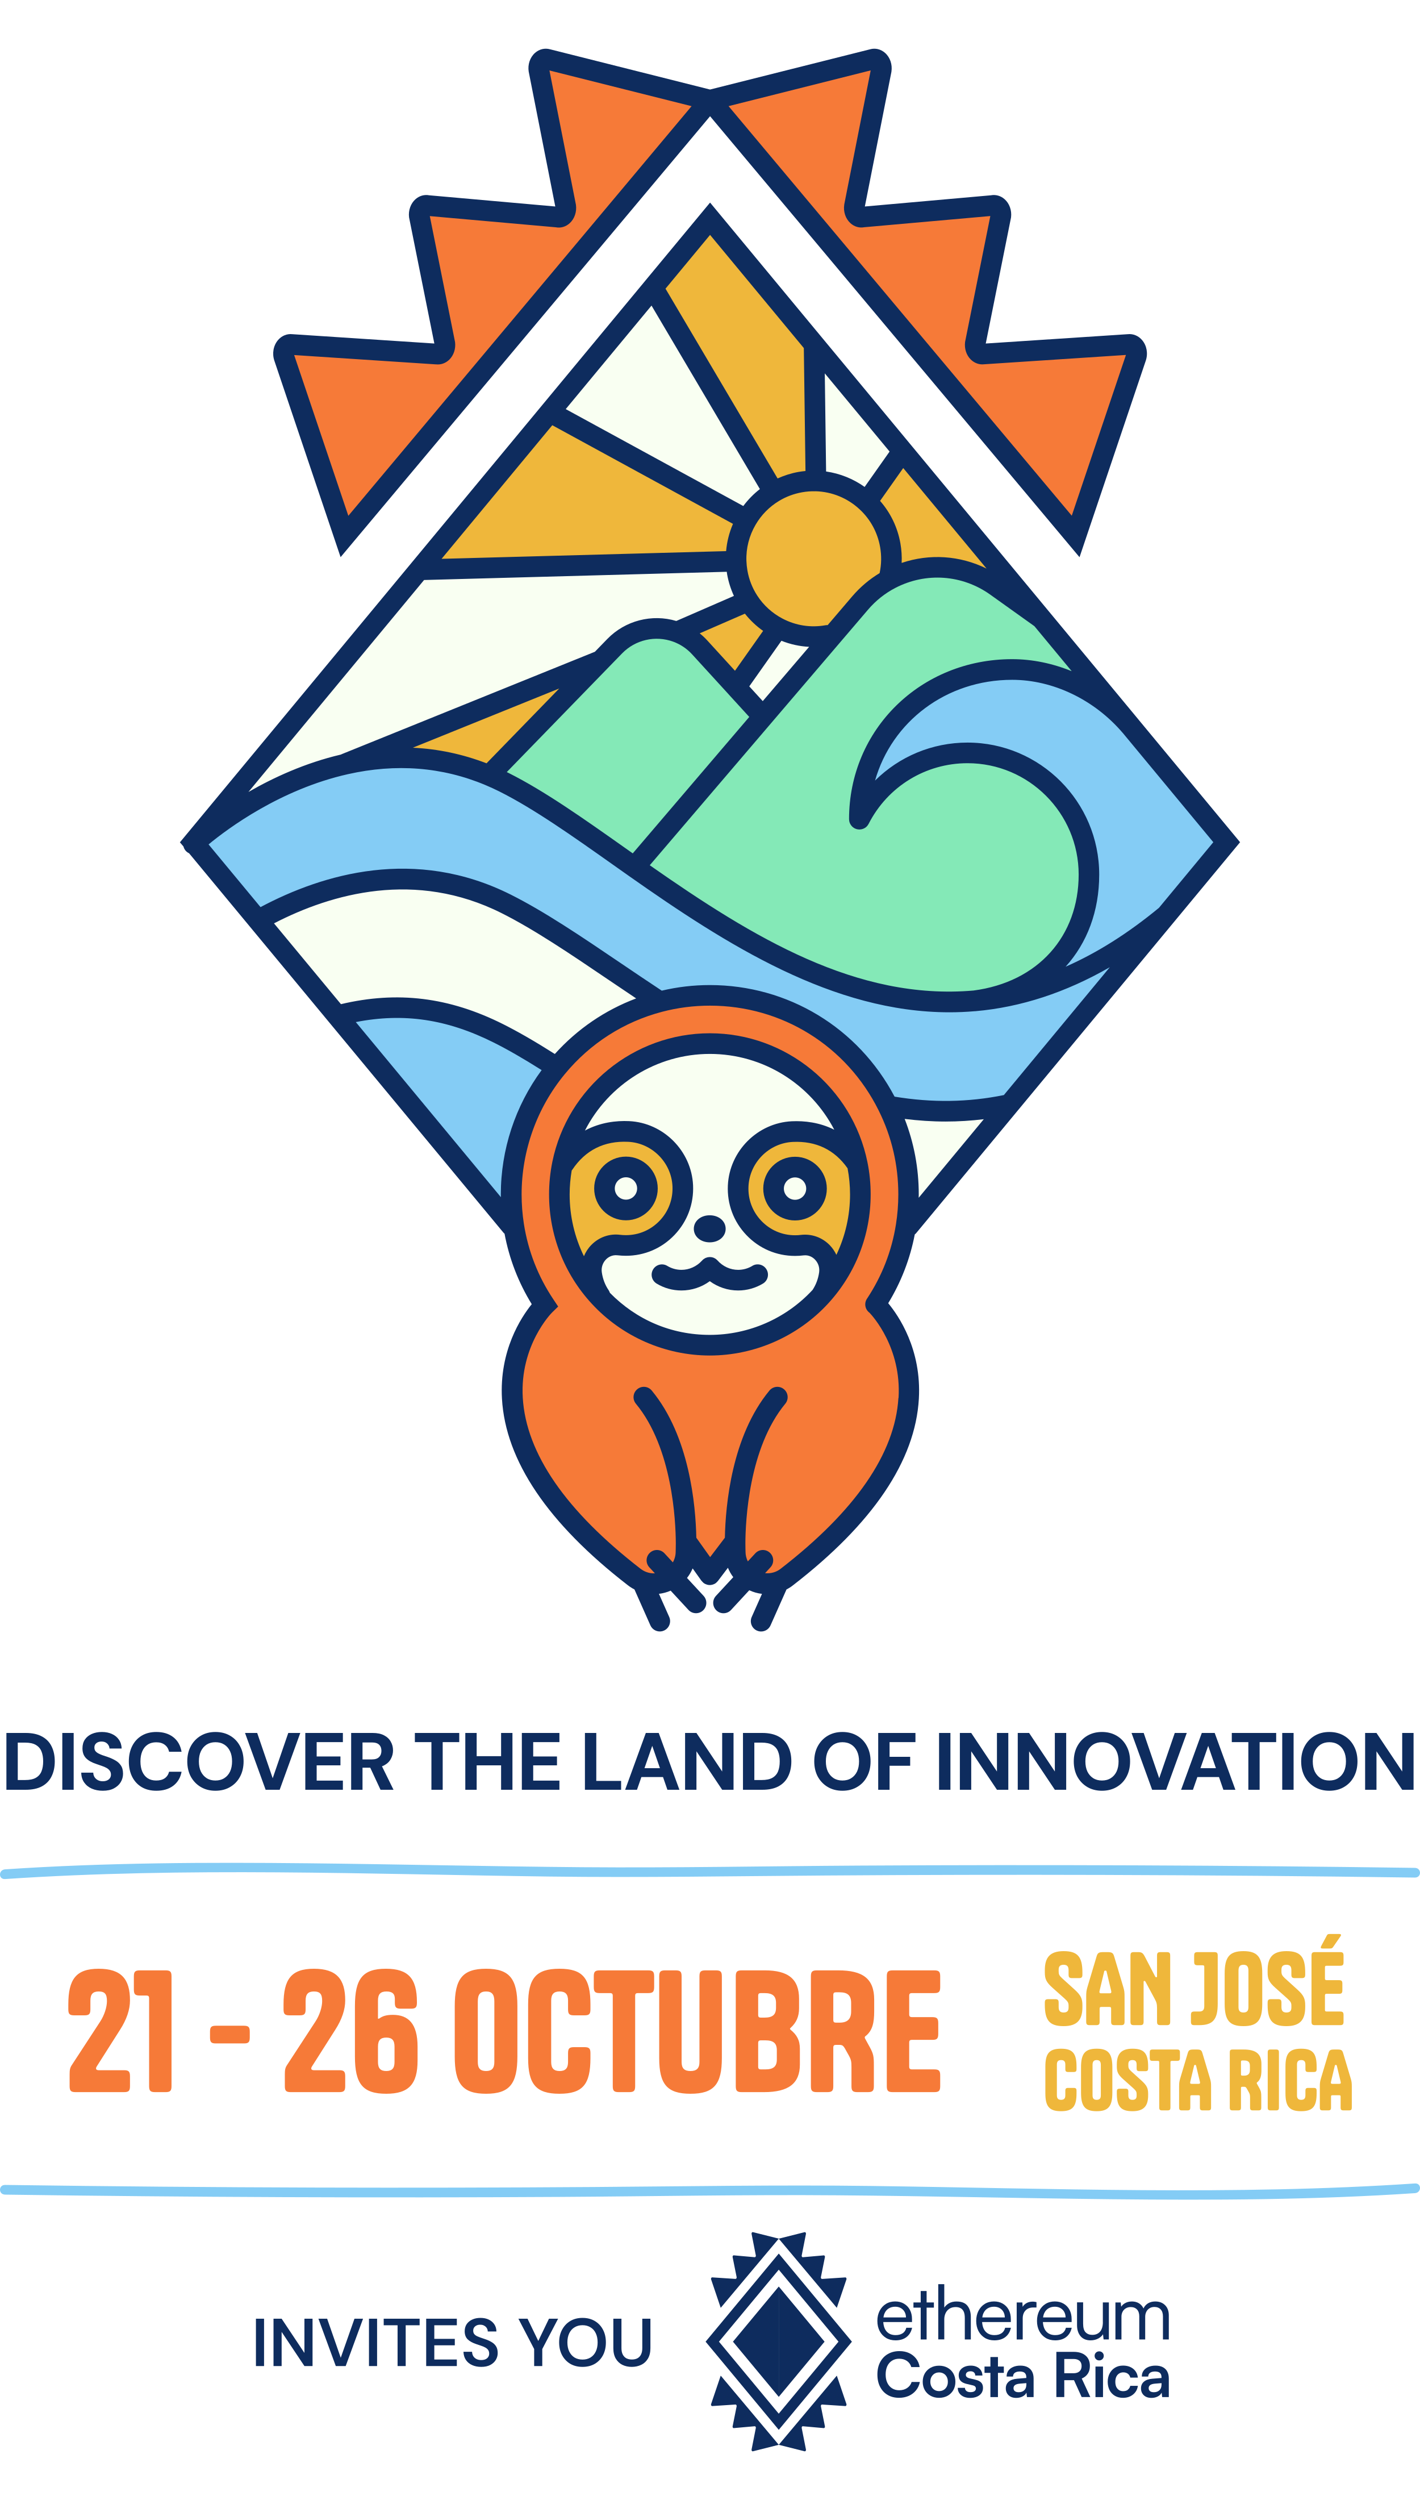 <svg width="350" height="616" viewBox="0 0 350 616" fill="none" xmlns="http://www.w3.org/2000/svg">
<rect width="350" height="616" fill="white"/>
<path d="M278.673 178.951L302.359 207.531L287.471 225.49C271.025 239.105 255.231 245.306 240.183 246.613C257.67 244.356 268.392 232.03 268.392 215.496C268.392 198.963 254.994 185.517 238.464 185.517C226.845 185.517 216.767 192.159 211.813 201.855C211.813 181.012 228.665 164.962 249.473 164.962C260.931 164.962 271.711 170.815 278.622 178.891C278.639 178.908 278.656 178.934 278.673 178.951Z" fill="#84CCF5"/>
<path d="M240.183 246.613C255.231 245.306 271.025 239.105 287.471 225.49L248.804 272.139C238.472 274.362 228.479 274.243 218.833 272.512C210.822 256.352 194.181 245.247 174.957 245.247C170.664 245.247 166.497 245.798 162.525 246.842L162.5 246.74C148.62 237.621 135.985 228.332 124.721 222.69C101.043 210.831 78.178 218.576 63.595 226.745L47.86 207.76C49.706 206.08 64.764 192.863 85.181 188.274C95.877 185.865 108.047 185.822 120.563 191.065C121.783 191.574 123.011 192.134 124.239 192.753C133.952 197.622 144.699 205.461 156.386 213.69C180.555 230.698 208.747 249.336 240.183 246.613Z" fill="#84CCF5"/>
<path d="M278.207 84.88C279.545 84.685 280.544 86.441 280.011 88.045L265.123 132.191L175.017 24.675L215.124 14.597C216.352 14.258 217.453 15.657 217.216 17.252L210.593 50.812C210.356 52.398 211.432 53.789 212.66 53.475L244.603 50.642C245.806 50.328 246.873 51.669 246.678 53.238L240.386 84.609C240.2 86.102 241.157 87.408 242.317 87.239L278.207 84.88Z" fill="#F67A38"/>
<path d="M256.671 152.415L278.622 178.891C271.711 170.815 260.931 164.962 249.473 164.962C228.665 164.962 211.813 181.012 211.813 201.855C216.767 192.159 226.845 185.517 238.464 185.517C254.994 185.517 268.392 198.946 268.392 215.496C268.392 232.047 257.67 244.356 240.183 246.613C208.747 249.336 180.555 230.698 156.386 213.69L188.134 176.516L204.64 157.2L211.999 148.581C214.159 146.061 216.708 144.059 219.494 142.617C227.615 138.401 237.701 138.851 245.56 144.475L256.671 152.415Z" fill="#84E9B7"/>
<path d="M222.466 111.144L256.671 152.415L245.56 144.475C237.701 138.851 227.615 138.401 219.494 142.617L219.308 141.684C219.807 139.334 219.875 136.857 219.435 134.337C218.681 130.079 216.581 126.397 213.642 123.657L222.466 111.144Z" fill="#EFB73B"/>
<path d="M248.804 272.139L223.898 302.186L223.305 302.093C223.711 299.557 223.923 296.961 223.923 294.306C223.923 286.476 222.094 279.078 218.833 272.512C228.479 274.243 238.472 274.362 248.804 272.139Z" fill="#F9FFF2"/>
<path d="M169.089 380.215C169.089 381.572 169.055 382.344 169.055 382.344C169.055 384.966 167.784 387.29 165.82 388.732C164.516 389.691 162.906 390.251 161.17 390.251C160.171 390.251 159.206 390.064 158.325 389.716C157.597 389.436 156.919 389.055 156.318 388.58C105.684 349.438 134.257 321.588 134.257 321.588C130.378 315.794 127.702 309.126 126.585 301.949C126.195 299.455 125.992 296.91 125.992 294.306C125.992 282.421 130.209 271.52 137.23 263.028C143.666 255.24 152.465 249.48 162.525 246.842C166.497 245.798 170.664 245.247 174.957 245.247C194.181 245.247 210.822 256.352 218.833 272.512C222.094 279.078 223.923 286.476 223.923 294.306C223.923 296.961 223.711 299.557 223.305 302.093C222.187 309.143 219.562 315.7 215.768 321.409L216.005 321.588C216.005 321.588 244.578 349.438 193.944 388.58C192.606 389.623 190.921 390.251 189.091 390.251C187.262 390.251 185.577 389.623 184.239 388.571C182.393 387.129 181.207 384.872 181.207 382.344C181.207 382.344 181.173 381.572 181.173 380.215H180.852L174.957 387.986L169.41 380.215H169.089ZM212.05 294.306C212.05 291.761 211.796 289.275 211.305 286.866C207.866 269.908 192.902 257.149 174.957 257.149C157.012 257.149 142.074 269.882 138.618 286.815C138.127 289.241 137.865 291.744 137.865 294.306C137.865 304.044 141.608 312.918 147.739 319.543C154.514 326.873 164.202 331.462 174.957 331.462C185.712 331.462 195.528 326.813 202.303 319.399C208.358 312.79 212.05 303.976 212.05 294.306Z" fill="#F67A38"/>
<path d="M200.66 84.838L222.466 111.144L213.642 123.657C210.28 120.518 205.825 118.618 201.066 118.499L201.092 117.312L200.66 84.838Z" fill="#F9FFF2"/>
<path d="M219.435 134.337C219.875 136.857 219.807 139.334 219.308 141.684L219.494 142.617C216.708 144.059 214.159 146.061 211.999 148.581L204.64 157.2L203.903 156.564C199.584 157.327 195.35 156.58 191.742 154.697C188.82 153.179 186.314 150.922 184.501 148.123C183.146 146.027 182.173 143.635 181.715 141.014C181.554 140.098 181.461 139.19 181.436 138.282C181.309 134.609 182.257 131.071 184.019 128.043C185.628 125.269 187.923 122.911 190.709 121.239C192.665 120.052 194.867 119.212 197.247 118.788C198.534 118.559 199.813 118.465 201.066 118.499C205.825 118.618 210.28 120.518 213.642 123.657C216.581 126.397 218.681 130.079 219.435 134.337Z" fill="#EFB73B"/>
<path d="M211.305 286.866C211.796 289.275 212.05 291.761 212.05 294.306C212.05 303.976 208.358 312.79 202.303 319.399C203.522 317.609 204.149 315.709 204.411 313.893C204.987 309.915 201.701 306.318 197.713 306.81C197.137 306.886 196.552 306.92 195.96 306.92C187.991 306.92 181.571 300.269 181.944 292.21C182.274 285.05 188.151 279.163 195.299 278.832C200.346 278.603 206.749 280.02 211.305 286.866ZM201.252 292.872C201.252 289.945 198.881 287.57 195.96 287.57C193.038 287.57 190.667 289.945 190.667 292.872C190.667 295.799 193.038 298.174 195.96 298.174C198.881 298.174 201.252 295.799 201.252 292.872Z" fill="#EFB73B"/>
<path d="M204.64 157.2L188.134 176.516L187.491 175.965L181.419 169.322L191.742 154.697C195.35 156.58 199.584 157.327 203.903 156.564L204.64 157.2Z" fill="#F9FFF2"/>
<path d="M197.713 306.81C201.701 306.318 204.987 309.915 204.411 313.893C204.149 315.709 203.522 317.609 202.303 319.399C195.528 326.813 185.789 331.462 174.957 331.462C164.126 331.462 154.514 326.873 147.739 319.543L147.934 319.365C146.714 317.575 146.088 315.675 145.825 313.859C145.258 309.881 148.544 306.284 152.524 306.784C153.1 306.852 153.684 306.886 154.285 306.886C162.246 306.886 168.665 300.235 168.293 292.176C167.962 285.016 162.085 279.129 154.946 278.798C149.89 278.569 143.496 279.986 138.932 286.832L138.618 286.815C142.074 269.882 157.029 257.149 174.957 257.149C192.885 257.149 207.866 269.908 211.305 286.866C206.749 280.02 200.346 278.603 195.299 278.832C188.151 279.163 182.274 285.05 181.944 292.21C181.571 300.269 187.991 306.92 195.96 306.92C196.552 306.92 197.137 306.886 197.713 306.81ZM176.321 302.78C176.321 302.348 175.703 301.991 174.932 301.991C174.161 301.991 173.552 302.348 173.552 302.78C173.552 303.213 174.17 303.569 174.932 303.569C175.694 303.569 176.321 303.221 176.321 302.78Z" fill="#F9FFF2"/>
<path d="M200.66 84.838L201.092 117.312L201.066 118.499C199.813 118.465 198.534 118.559 197.247 118.788C194.867 119.212 192.665 120.052 190.709 121.239L190.159 120.349L160.933 70.883L175.017 53.9L200.66 84.838Z" fill="#EFB73B"/>
<path d="M195.96 298.174C198.881 298.174 201.252 295.799 201.252 292.872C201.252 289.945 198.881 287.57 195.96 287.57C193.038 287.57 190.667 289.945 190.667 292.872C190.667 295.799 193.038 298.174 195.96 298.174Z" fill="#F9FFF2"/>
<path d="M191.742 154.697L181.419 169.322L172.493 159.55C170.875 157.777 168.928 156.504 166.827 155.732L183.13 148.64L184.501 148.123C186.314 150.922 188.82 153.179 191.742 154.697Z" fill="#EFB73B"/>
<path d="M190.159 120.349L190.709 121.239C187.923 122.911 185.628 125.269 184.019 128.043L183.511 127.738L136.264 101.957L135.621 101.423L160.933 70.883L190.159 120.349Z" fill="#F9FFF2"/>
<path d="M148.078 162.756L151.516 159.219C155.632 154.986 161.67 153.84 166.827 155.732C168.928 156.504 170.875 157.777 172.493 159.55L181.419 169.322L187.491 175.965L188.134 176.516L156.386 213.69C144.699 205.461 133.952 197.622 124.239 192.753C123.011 192.134 121.783 191.574 120.563 191.065L148.078 162.756Z" fill="#84E9B7"/>
<path d="M184.501 148.123L183.13 148.64L166.827 155.732C161.67 153.84 155.632 154.986 151.516 159.219L148.078 162.756L85.165 188.197L85.181 188.274C64.764 192.863 49.706 206.08 47.86 207.76L47.665 207.531L103.304 140.403L181.427 138.282C181.453 139.19 181.546 140.098 181.707 141.014C182.164 143.635 183.138 146.027 184.493 148.123L184.501 148.123Z" fill="#F9FFF2"/>
<path d="M183.511 127.738L184.019 128.043C182.257 131.071 181.309 134.609 181.436 138.282L103.313 140.403L135.621 101.423L136.264 101.957L183.511 127.738Z" fill="#EFB73B"/>
<path d="M175.017 24.675L84.902 132.191L70.014 88.045C69.481 86.441 70.48 84.685 71.818 84.88L107.716 87.239C108.868 87.408 109.825 86.102 109.639 84.609L103.347 53.238C103.152 51.669 104.219 50.328 105.421 50.642L137.365 53.475C138.593 53.789 139.669 52.398 139.44 50.812L132.817 17.252C132.572 15.657 133.673 14.258 134.901 14.597L175.017 24.675Z" fill="#F67A38"/>
<path d="M168.293 292.176C168.665 300.235 162.246 306.886 154.285 306.886C153.684 306.886 153.1 306.852 152.524 306.784C148.544 306.284 145.258 309.881 145.825 313.859C146.088 315.675 146.714 317.575 147.934 319.365L147.739 319.543C141.608 312.918 137.865 304.044 137.865 294.306C137.865 291.744 138.127 289.241 138.618 286.815L138.932 286.832C143.496 279.986 149.89 278.569 154.946 278.798C162.085 279.129 167.962 285.016 168.293 292.176ZM159.578 292.838C159.578 289.911 157.207 287.536 154.285 287.536C151.364 287.536 148.993 289.911 148.993 292.838C148.993 295.765 151.355 298.14 154.285 298.14C157.216 298.14 159.578 295.765 159.578 292.838Z" fill="#EFB73B"/>
<path d="M162.5 246.74L162.525 246.842C152.465 249.48 143.666 255.24 137.23 263.028C132.216 259.796 127.423 256.912 122.858 254.621C108.064 247.207 95.437 247.046 83.098 250.269L63.595 226.745C78.178 218.576 101.043 210.831 124.721 222.69C135.985 228.332 148.62 237.621 162.5 246.74Z" fill="#F9FFF2"/>
<path d="M154.285 287.536C157.207 287.536 159.578 289.911 159.578 292.838C159.578 295.765 157.207 298.14 154.285 298.14C151.364 298.14 148.993 295.765 148.993 292.838C148.993 289.911 151.355 287.536 154.285 287.536Z" fill="#F9FFF2"/>
<path d="M148.078 162.756L120.563 191.065C108.047 185.822 95.877 185.865 85.181 188.274L85.165 188.197L148.078 162.756Z" fill="#EFB73B"/>
<path d="M126.585 301.949L126.009 302.042L83.098 250.269C95.437 247.046 108.064 247.207 122.858 254.621C127.423 256.912 132.216 259.796 137.23 263.028C130.209 271.52 125.992 282.421 125.992 294.306C125.992 296.91 126.195 299.455 126.585 301.949Z" fill="#84CCF5"/>
<path d="M185.433 311.917C184.374 312.553 183.172 312.892 181.944 312.892C180.005 312.892 178.15 312.052 176.803 310.525C176.71 310.424 176.6 310.33 176.49 310.246C176.465 310.229 176.439 310.203 176.414 310.186C176.329 310.127 176.236 310.076 176.143 310.033C176.084 310 176.033 309.966 175.974 309.94C175.914 309.915 175.847 309.898 175.779 309.872C175.686 309.838 175.592 309.804 175.491 309.787C175.44 309.779 175.398 309.779 175.347 309.77C175.228 309.753 175.11 309.737 174.991 309.737C174.983 309.737 174.966 309.737 174.957 309.737C174.923 309.737 174.898 309.745 174.864 309.745C174.729 309.745 174.585 309.762 174.449 309.787C174.398 309.796 174.348 309.813 174.297 309.83C174.178 309.864 174.06 309.906 173.941 309.949C173.89 309.974 173.839 309.991 173.797 310.016C173.687 310.076 173.585 310.135 173.484 310.212C173.441 310.246 173.399 310.271 173.357 310.305C173.323 310.33 173.281 310.356 173.247 310.39C173.187 310.449 173.137 310.517 173.077 310.576C173.06 310.602 173.035 310.619 173.01 310.636C171.705 312.069 169.868 312.892 167.962 312.892C166.726 312.892 165.523 312.553 164.473 311.917C163.271 311.187 161.712 311.569 160.984 312.773C160.256 313.978 160.637 315.539 161.839 316.269C163.677 317.388 165.794 317.974 167.962 317.974C170.486 317.974 172.933 317.159 174.949 315.683C176.964 317.159 179.403 317.974 181.944 317.974C184.095 317.974 186.212 317.38 188.058 316.269C189.261 315.548 189.65 313.978 188.922 312.773C188.202 311.569 186.636 311.179 185.433 311.908V311.917Z" fill="#0E2C5E"/>
<path d="M174.932 306.114C177.176 306.114 178.861 304.681 178.861 302.78C178.861 300.88 177.176 299.446 174.932 299.446C172.688 299.446 171.011 300.88 171.011 302.78C171.011 304.681 172.696 306.114 174.932 306.114Z" fill="#0E2C5E"/>
<path d="M195.96 285.025C191.641 285.025 188.126 288.545 188.126 292.872C188.126 297.198 191.641 300.719 195.96 300.719C200.279 300.719 203.793 297.198 203.793 292.872C203.793 288.545 200.279 285.025 195.96 285.025ZM195.96 295.629C194.444 295.629 193.207 294.39 193.207 292.872C193.207 291.353 194.444 290.115 195.96 290.115C197.475 290.115 198.712 291.353 198.712 292.872C198.712 294.39 197.475 295.629 195.96 295.629Z" fill="#0E2C5E"/>
<path d="M162.119 292.838C162.119 288.512 158.604 284.991 154.285 284.991C149.966 284.991 146.452 288.512 146.452 292.838C146.452 297.164 149.966 300.685 154.285 300.685C158.604 300.685 162.119 297.164 162.119 292.838ZM151.533 292.838C151.533 291.319 152.77 290.081 154.285 290.081C155.801 290.081 157.038 291.319 157.038 292.838C157.038 294.356 155.801 295.595 154.285 295.595C152.77 295.595 151.533 294.356 151.533 292.838Z" fill="#0E2C5E"/>
<path d="M213.803 286.399C213.803 286.399 213.803 286.382 213.803 286.374C213.803 286.374 213.803 286.357 213.803 286.348C210.068 267.948 193.741 254.596 174.966 254.596C156.191 254.596 139.889 267.931 136.137 286.297C135.604 288.936 135.333 291.625 135.333 294.297C135.333 304.333 139.076 313.91 145.885 321.265C153.362 329.358 163.965 333.999 174.966 333.999C185.967 333.999 196.696 329.299 204.183 321.113C210.898 313.783 214.599 304.256 214.599 294.297C214.599 291.633 214.336 288.97 213.811 286.391L213.803 286.399ZM145.757 306.75C144.961 307.556 144.352 308.506 143.928 309.533C141.625 304.842 140.405 299.65 140.405 294.306C140.405 292.337 140.583 290.352 140.913 288.401C140.956 288.35 140.998 288.308 141.04 288.249C144.275 283.396 148.916 281.063 154.827 281.343C160.688 281.615 165.481 286.425 165.752 292.295C165.896 295.476 164.778 298.488 162.593 300.778C160.4 303.077 157.453 304.341 154.285 304.341C153.786 304.341 153.303 304.316 152.837 304.256C150.22 303.926 147.638 304.833 145.757 306.75ZM201.896 313.529C201.667 315.115 201.117 316.565 200.287 317.829C193.766 324.879 184.552 328.917 174.957 328.917C165.362 328.917 156.809 325.151 150.331 318.559C150.254 318.339 150.161 318.126 150.026 317.923C149.136 316.625 148.569 315.132 148.332 313.495C148.163 312.315 148.544 311.162 149.374 310.313C149.822 309.864 150.779 309.134 152.219 309.304C152.888 309.38 153.583 309.423 154.277 309.423C158.85 309.423 163.101 307.599 166.26 304.282C169.41 300.973 171.036 296.63 170.825 292.049C170.435 283.583 163.508 276.635 155.056 276.245C151.88 276.101 147.959 276.542 144.174 278.569C149.966 267.244 161.772 259.686 174.957 259.686C188.143 259.686 199.804 267.159 205.631 278.366C201.989 276.533 198.238 276.143 195.18 276.279C186.729 276.669 179.793 283.608 179.403 292.083C179.192 296.664 180.809 301.007 183.968 304.316C187.127 307.633 191.386 309.457 195.96 309.457C196.679 309.457 197.382 309.414 198.026 309.329C199.457 309.151 200.423 309.889 200.863 310.347C201.693 311.196 202.065 312.349 201.896 313.52V313.529ZM206.147 309.185C205.732 308.311 205.182 307.497 204.496 306.793C202.616 304.876 200.033 303.968 197.382 304.282C196.942 304.341 196.459 304.367 195.96 304.367C192.784 304.367 189.837 303.103 187.643 300.804C185.458 298.513 184.332 295.502 184.485 292.32C184.756 286.45 189.557 281.64 195.418 281.369C201.159 281.106 205.69 283.294 208.908 287.867C209.306 289.971 209.518 292.134 209.518 294.306C209.518 299.514 208.349 304.579 206.156 309.185H206.147Z" fill="#0E2C5E"/>
<path d="M225.507 304.138C225.625 304.036 225.744 303.934 225.845 303.807L305.654 207.522L280.62 177.313C280.62 177.313 280.612 177.305 280.603 177.297C280.603 177.297 280.595 177.28 280.587 177.271L280.57 177.246L175.017 49.913L158.909 69.339C158.909 69.339 158.892 69.365 158.884 69.373L44.346 207.548L45.218 208.574C45.311 208.947 45.489 209.304 45.752 209.609C45.997 209.889 46.294 210.101 46.607 210.245L124.044 303.671C124.137 303.79 124.247 303.883 124.357 303.976C125.517 310.161 127.762 315.989 131.064 321.35C128.414 324.625 123.053 332.794 123.722 344.636C124.594 359.889 135.028 375.346 154.726 390.582C154.726 390.582 154.743 390.59 154.743 390.599C154.743 390.599 154.751 390.599 154.76 390.607C155.259 390.997 155.801 391.345 156.377 391.634L160.307 400.482C160.73 401.432 161.653 401.992 162.627 401.992C162.974 401.992 163.321 401.924 163.66 401.771C164.939 401.203 165.515 399.693 164.947 398.412L162.415 392.719C163.415 392.601 164.388 392.338 165.303 391.939L169.69 396.681C170.189 397.224 170.867 397.495 171.553 397.495C172.171 397.495 172.789 397.275 173.281 396.817C174.305 395.858 174.373 394.255 173.416 393.22L169.334 388.809C169.902 388.088 170.359 387.299 170.723 386.459L172.874 389.479C172.874 389.479 172.916 389.521 172.942 389.547C173.018 389.648 173.111 389.742 173.204 389.835C173.255 389.886 173.297 389.928 173.357 389.979C173.374 389.996 173.391 390.013 173.408 390.03C173.526 390.124 173.653 390.2 173.789 390.268C173.814 390.276 173.839 390.285 173.856 390.302C174 390.37 174.144 390.42 174.288 390.463C174.331 390.471 174.373 390.488 174.415 390.497C174.585 390.531 174.763 390.556 174.94 390.556C175.11 390.556 175.279 390.531 175.449 390.497C175.491 390.497 175.525 390.48 175.567 390.471C175.72 390.429 175.872 390.378 176.016 390.31C176.033 390.31 176.05 390.302 176.058 390.293C176.185 390.234 176.304 390.157 176.414 390.081C176.439 390.064 176.456 390.047 176.473 390.03C176.533 389.988 176.583 389.937 176.634 389.886C176.727 389.801 176.812 389.716 176.888 389.623C176.914 389.598 176.939 389.581 176.956 389.547L179.42 386.298C179.751 387.12 180.191 387.901 180.733 388.613L176.465 393.228C175.508 394.255 175.576 395.867 176.6 396.825C177.091 397.283 177.71 397.504 178.328 397.504C179.014 397.504 179.691 397.232 180.191 396.69L184.679 391.837C185.67 392.304 186.72 392.601 187.813 392.728L185.281 398.42C184.713 399.701 185.281 401.211 186.568 401.779C186.907 401.932 187.254 402 187.601 402C188.575 402 189.498 401.44 189.921 400.49L193.859 391.634C194.427 391.345 194.969 391.006 195.468 390.607C215.175 375.371 225.608 359.906 226.48 344.653C227.175 332.48 221.484 324.192 218.926 321.113C222.119 315.87 224.312 310.186 225.473 304.163L225.507 304.138ZM123.46 294.984L87.697 251.839C99.553 249.523 110.206 251.126 121.715 256.895C125.153 258.617 128.947 260.797 133.503 263.673C126.999 272.504 123.443 283.269 123.443 294.306C123.443 294.535 123.451 294.764 123.46 294.993V294.984ZM136.747 259.702C131.81 256.572 127.711 254.214 123.993 252.348C110.723 245.697 97.978 244.127 84.038 247.427L67.533 227.517C81.862 220.111 102.432 214.377 123.587 224.972C131.649 229.01 140.592 235.059 150.06 241.472C152.261 242.965 154.523 244.484 156.801 246.011C149.128 248.895 142.294 253.552 136.747 259.711V259.702ZM163.093 244.085C159.621 241.794 156.199 239.487 152.897 237.247C143.285 230.741 134.206 224.599 125.856 220.417C102.313 208.625 79.651 215.301 64.213 223.513L51.408 208.065C56.176 204.129 69.133 194.492 85.74 190.759C97.605 188.087 108.995 188.978 119.589 193.415C120.792 193.915 121.969 194.458 123.104 195.026C131.589 199.277 141.083 205.987 151.135 213.096L154.929 215.776C179.251 232.887 205.292 249.429 234.018 249.429C236.058 249.429 238.125 249.344 240.191 249.166C240.225 249.166 240.267 249.166 240.301 249.166H240.377C240.377 249.166 240.394 249.166 240.403 249.158C251.624 248.182 262.718 244.543 273.541 238.325L247.432 269.823C238.616 271.613 229.783 271.74 220.493 270.213C211.533 253.221 194.207 242.719 174.957 242.719C170.943 242.719 166.954 243.186 163.093 244.102V244.085ZM136.137 104.782L180.665 129.078C179.742 131.216 179.166 133.489 178.971 135.797L108.843 137.697L136.129 104.773L136.137 104.782ZM160.586 75.294L187.296 120.51C185.755 121.706 184.374 123.114 183.206 124.684L139.44 100.803L160.578 75.303L160.586 75.294ZM243.164 140.098C236.634 136.874 229.14 136.365 222.238 138.706C222.314 137.111 222.212 135.5 221.933 133.896C221.238 129.952 219.511 126.38 216.919 123.42L222.627 115.327L243.164 140.098ZM264.098 165.361C259.406 163.452 254.427 162.417 249.473 162.417C226.929 162.417 209.272 179.74 209.272 201.855C209.272 201.906 209.281 201.949 209.289 201.991C209.289 202.084 209.298 202.169 209.315 202.263C209.331 202.347 209.348 202.424 209.365 202.5C209.382 202.577 209.408 202.661 209.442 202.738C209.467 202.814 209.501 202.89 209.543 202.967C209.577 203.043 209.619 203.111 209.662 203.179C209.704 203.247 209.746 203.315 209.797 203.374C209.848 203.442 209.899 203.51 209.958 203.569C210.009 203.628 210.068 203.688 210.128 203.739C210.187 203.79 210.246 203.849 210.314 203.891C210.39 203.942 210.458 203.993 210.542 204.036C210.585 204.061 210.619 204.095 210.661 204.112C210.686 204.129 210.712 204.129 210.746 204.146C210.83 204.188 210.915 204.214 211 204.248C211.076 204.273 211.152 204.299 211.228 204.316C211.305 204.333 211.389 204.35 211.474 204.358C211.559 204.366 211.652 204.383 211.737 204.383C211.77 204.383 211.796 204.392 211.821 204.392C211.872 204.392 211.914 204.383 211.965 204.375C212.05 204.375 212.143 204.366 212.228 204.35C212.312 204.333 212.389 204.316 212.473 204.299C212.55 204.282 212.626 204.256 212.702 204.231C212.787 204.197 212.863 204.163 212.939 204.129C213.007 204.095 213.083 204.061 213.151 204.019C213.219 203.976 213.286 203.925 213.354 203.883C213.422 203.84 213.481 203.781 213.549 203.722C213.608 203.662 213.667 203.611 213.718 203.544C213.769 203.484 213.82 203.425 213.871 203.357C213.921 203.281 213.972 203.204 214.015 203.128C214.04 203.085 214.065 203.052 214.091 203.009C218.799 193.788 228.149 188.053 238.481 188.053C253.58 188.053 265.868 200.362 265.868 215.488C265.868 230.614 255.934 241.981 239.937 244.068C211.228 246.545 185.755 231.097 160.154 213.197L213.947 150.227C215.861 147.987 218.13 146.189 220.679 144.865C228.217 140.946 237.193 141.591 244.104 146.536L254.96 154.29L264.124 165.344L264.098 165.361ZM119.92 188.079C114.059 185.822 107.987 184.533 101.746 184.236L137.839 169.645L119.92 188.079ZM153.337 160.992C156.606 157.632 161.552 156.504 165.955 158.116C167.751 158.778 169.317 159.83 170.621 161.263L179.556 171.036C179.556 171.036 179.573 171.053 179.581 171.07L184.679 176.652L155.962 210.271L154.065 208.93C143.852 201.711 134.206 194.899 125.382 190.471C125.23 190.395 125.06 190.318 124.908 190.242L153.345 160.983L153.337 160.992ZM183.604 151.211C184.891 152.831 186.407 154.265 188.092 155.452L181.156 165.276L174.356 157.836C173.763 157.183 173.128 156.597 172.459 156.055L183.595 151.211H183.604ZM188.007 172.758L184.679 169.119L192.606 157.887C194.799 158.761 197.094 159.261 199.432 159.38L187.999 172.758H188.007ZM213.117 119.984C210.288 117.973 207.036 116.667 203.615 116.175L203.293 91.998L219.265 111.263L213.117 119.975V119.984ZM200.998 121.044C205.046 121.146 208.925 122.732 211.906 125.523C214.557 127.992 216.293 131.199 216.928 134.779C217.3 136.916 217.267 139.063 216.818 141.158C216.818 141.175 216.818 141.192 216.818 141.209C214.294 142.727 212.033 144.636 210.068 146.927L204.005 154.027C203.827 154.027 203.641 154.027 203.463 154.061C199.821 154.706 196.18 154.146 192.911 152.441C190.362 151.117 188.185 149.141 186.636 146.74C185.416 144.857 184.603 142.778 184.222 140.573C184.087 139.784 184.002 138.986 183.976 138.197C183.866 135.092 184.645 132.03 186.221 129.324C187.626 126.898 189.633 124.853 192.03 123.42C193.749 122.376 195.663 121.664 197.696 121.299C198.788 121.104 199.906 121.019 201.007 121.053L200.998 121.044ZM104.524 142.914L179.132 140.887C179.158 141.073 179.175 141.26 179.209 141.446C179.539 143.321 180.106 145.12 180.894 146.833L166.692 153.009C160.679 151.219 154.108 152.899 149.695 157.437L146.63 160.593L84.216 185.831C84.148 185.856 84.097 185.898 84.03 185.924C75.248 187.977 67.448 191.565 61.232 195.145L104.532 142.906L104.524 142.914ZM233.061 276.347C236.228 276.347 239.378 276.151 242.486 275.77L226.438 295.128C226.438 294.857 226.455 294.577 226.455 294.306C226.455 287.841 225.278 281.606 222.983 275.702C226.362 276.117 229.724 276.347 233.052 276.347H233.061ZM285.685 223.666C278.037 229.977 270.399 234.796 262.65 238.198C267.943 232.344 270.932 224.531 270.932 215.496C270.932 197.563 256.366 182.972 238.464 182.972C229.758 182.972 221.653 186.416 215.683 192.329C219.807 177.848 233.179 167.507 249.473 167.507C259.534 167.507 269.704 172.385 276.691 180.546L276.708 180.563C276.708 180.563 276.725 180.58 276.733 180.588L299.057 207.522L285.685 223.657V223.666ZM198.127 85.771L198.534 116.056C197.958 116.116 197.374 116.183 196.798 116.285C194.994 116.608 193.283 117.159 191.657 117.889L164.033 71.129L175.017 57.878L198.127 85.763V85.771ZM221.442 344.441C220.612 358.133 210.839 372.3 192.394 386.561C191.302 387.417 189.913 387.765 188.575 387.629L189.896 386.196C190.853 385.169 190.794 383.557 189.76 382.599C188.736 381.64 187.127 381.7 186.17 382.735L184.324 384.728C183.959 383.999 183.756 383.176 183.756 382.327V382.217C183.756 382.217 183.722 381.462 183.722 380.207C183.748 374.913 184.518 356.801 193.554 345.884C194.452 344.798 194.3 343.194 193.224 342.304C192.149 341.404 190.54 341.557 189.65 342.634C180.352 353.866 178.827 370.867 178.667 378.892L175.034 383.676L171.629 378.9C171.468 370.892 169.952 353.875 160.645 342.634C159.748 341.549 158.147 341.404 157.072 342.304C155.988 343.203 155.844 344.806 156.741 345.884C165.777 356.801 166.548 374.913 166.573 380.198C166.573 381.462 166.54 382.183 166.54 382.217V382.327C166.54 383.278 166.285 384.177 165.845 384.966L163.779 382.735C162.822 381.7 161.221 381.64 160.188 382.599C159.155 383.557 159.096 385.161 160.053 386.196L161.424 387.672C160.696 387.706 159.959 387.595 159.265 387.324C158.774 387.137 158.316 386.874 157.918 386.569C157.918 386.569 157.918 386.569 157.91 386.569C157.91 386.569 157.91 386.569 157.902 386.561C139.457 372.3 129.684 358.133 128.854 344.441C128.067 331.471 135.985 323.479 136.061 323.411L137.577 321.935L136.4 320.171C132.614 314.521 130.175 308.26 129.125 301.559C128.753 299.166 128.566 296.732 128.566 294.306C128.566 283.489 132.352 272.962 139.22 264.648C145.47 257.081 153.769 251.779 163.203 249.302C167.022 248.301 170.986 247.792 174.991 247.792C192.75 247.792 208.688 257.7 216.589 273.649C219.79 280.096 221.416 287.044 221.416 294.306C221.416 296.783 221.221 299.26 220.832 301.694C219.79 308.277 217.385 314.436 213.693 320.001C212.931 321.146 213.227 322.673 214.328 323.471C215.048 324.226 222.229 332.064 221.475 344.45L221.442 344.441Z" fill="#0E2C5E"/>
<path d="M83.936 137.298L175.017 28.637L266.08 137.298L282.416 88.85C283 87.103 282.661 85.177 281.527 83.828C280.62 82.743 279.291 82.191 277.961 82.344L242.969 84.643L249.168 53.738L249.202 53.552C249.413 51.838 248.804 50.125 247.601 49.073C246.644 48.233 245.425 47.894 244.214 48.123L213.168 50.88L219.706 17.753L219.722 17.634C219.985 15.886 219.384 14.13 218.156 13.044C217.106 12.111 215.751 11.789 214.497 12.137L175.008 22.062L135.578 12.145C134.266 11.78 132.911 12.111 131.86 13.044C130.633 14.139 130.04 15.895 130.311 17.642L136.865 50.88L105.811 48.123C104.608 47.894 103.389 48.224 102.424 49.073C101.229 50.125 100.611 51.838 100.823 53.552L107.056 84.643L72.064 82.344C70.725 82.191 69.404 82.743 68.498 83.828C67.372 85.177 67.033 87.103 67.618 88.859L83.954 137.298H83.936ZM214.607 17.345L208.104 50.311L208.087 50.43C207.824 52.16 208.417 53.908 209.619 54.994C210.585 55.868 211.821 56.224 213.049 55.986L244.095 53.229L237.905 84.091L237.871 84.278C237.668 85.915 238.193 87.527 239.285 88.596C240.183 89.47 241.368 89.902 242.562 89.758L277.521 87.459L264.166 127.067L179.573 26.151L214.607 17.345ZM107.471 89.775C108.656 89.919 109.842 89.495 110.74 88.621C111.832 87.552 112.366 85.932 112.162 84.295L105.938 53.246L136.984 56.003C138.203 56.241 139.44 55.885 140.405 55.011C141.608 53.925 142.201 52.178 141.955 50.455L135.426 17.362L170.46 26.16L85.859 127.093L72.504 87.485L107.471 89.784V89.775Z" fill="#0E2C5E"/>
<path d="M1.579 441V427H6.339C7.952 427 9.292 427.293 10.359 427.88C11.425 428.453 12.212 429.267 12.719 430.32C13.239 431.36 13.499 432.587 13.499 434C13.499 435.4 13.239 436.627 12.719 437.68C12.212 438.733 11.425 439.553 10.359 440.14C9.305 440.713 7.959 441 6.319 441H1.579ZM4.379 438.6H6.179C7.299 438.6 8.179 438.42 8.819 438.06C9.472 437.687 9.939 437.16 10.219 436.48C10.499 435.787 10.639 434.96 10.639 434C10.639 433.04 10.499 432.22 10.219 431.54C9.939 430.847 9.472 430.313 8.819 429.94C8.179 429.567 7.299 429.38 6.179 429.38H4.379V438.6ZM15.358 441V427H18.158V441H15.358ZM25.346 441.24C24.332 441.24 23.426 441.067 22.626 440.72C21.839 440.373 21.212 439.867 20.746 439.2C20.279 438.533 20.039 437.727 20.026 436.78H22.986C22.999 437.18 23.099 437.54 23.286 437.86C23.486 438.18 23.759 438.433 24.106 438.62C24.452 438.807 24.859 438.9 25.326 438.9C25.739 438.9 26.092 438.833 26.386 438.7C26.692 438.567 26.926 438.38 27.086 438.14C27.259 437.9 27.346 437.607 27.346 437.26C27.346 436.887 27.246 436.567 27.046 436.3C26.859 436.033 26.599 435.807 26.266 435.62C25.932 435.433 25.546 435.267 25.106 435.12C24.679 434.96 24.219 434.8 23.726 434.64C22.619 434.28 21.772 433.8 21.186 433.2C20.612 432.6 20.326 431.8 20.326 430.8C20.326 429.947 20.526 429.22 20.926 428.62C21.339 428.02 21.906 427.56 22.626 427.24C23.359 426.92 24.186 426.76 25.106 426.76C26.052 426.76 26.886 426.927 27.606 427.26C28.326 427.58 28.892 428.047 29.306 428.66C29.732 429.273 29.959 430 29.986 430.84H26.986C26.972 430.533 26.886 430.253 26.726 430C26.566 429.733 26.346 429.52 26.066 429.36C25.786 429.2 25.452 429.12 25.066 429.12C24.732 429.107 24.426 429.16 24.146 429.28C23.879 429.387 23.666 429.553 23.506 429.78C23.346 429.993 23.266 430.267 23.266 430.6C23.266 430.933 23.346 431.213 23.506 431.44C23.666 431.653 23.886 431.84 24.166 432C24.459 432.16 24.799 432.313 25.186 432.46C25.572 432.593 25.992 432.733 26.446 432.88C27.152 433.12 27.799 433.407 28.386 433.74C28.972 434.06 29.439 434.48 29.786 435C30.146 435.52 30.326 436.207 30.326 437.06C30.326 437.807 30.132 438.5 29.746 439.14C29.359 439.767 28.799 440.273 28.066 440.66C27.332 441.047 26.426 441.24 25.346 441.24ZM38.535 441.24C37.135 441.24 35.928 440.94 34.915 440.34C33.901 439.727 33.121 438.88 32.575 437.8C32.028 436.707 31.755 435.447 31.755 434.02C31.755 432.593 32.028 431.333 32.575 430.24C33.121 429.147 33.901 428.293 34.915 427.68C35.928 427.067 37.135 426.76 38.535 426.76C40.228 426.76 41.621 427.187 42.715 428.04C43.808 428.893 44.488 430.093 44.755 431.64H41.675C41.515 430.893 41.161 430.32 40.615 429.92C40.081 429.507 39.375 429.3 38.495 429.3C37.681 429.3 36.981 429.493 36.395 429.88C35.821 430.253 35.381 430.793 35.075 431.5C34.768 432.207 34.615 433.047 34.615 434.02C34.615 434.993 34.768 435.833 35.075 436.54C35.381 437.233 35.821 437.773 36.395 438.16C36.981 438.533 37.681 438.72 38.495 438.72C39.375 438.72 40.081 438.533 40.615 438.16C41.148 437.773 41.501 437.24 41.675 436.56H44.755C44.488 438.013 43.808 439.16 42.715 440C41.621 440.827 40.228 441.24 38.535 441.24ZM53.099 441.24C51.739 441.24 50.539 440.933 49.499 440.32C48.459 439.707 47.639 438.86 47.039 437.78C46.453 436.687 46.159 435.427 46.159 434C46.159 432.573 46.453 431.32 47.039 430.24C47.639 429.147 48.459 428.293 49.499 427.68C50.539 427.067 51.739 426.76 53.099 426.76C54.473 426.76 55.679 427.067 56.719 427.68C57.773 428.293 58.586 429.147 59.159 430.24C59.746 431.32 60.039 432.573 60.039 434C60.039 435.427 59.746 436.687 59.159 437.78C58.586 438.86 57.773 439.707 56.719 440.32C55.679 440.933 54.473 441.24 53.099 441.24ZM53.099 438.72C53.939 438.72 54.666 438.527 55.279 438.14C55.893 437.753 56.366 437.213 56.699 436.52C57.033 435.813 57.199 434.973 57.199 434C57.199 433.027 57.033 432.193 56.699 431.5C56.366 430.793 55.893 430.247 55.279 429.86C54.666 429.473 53.939 429.28 53.099 429.28C52.273 429.28 51.553 429.473 50.939 429.86C50.339 430.247 49.866 430.793 49.519 431.5C49.186 432.193 49.019 433.027 49.019 434C49.019 434.973 49.186 435.813 49.519 436.52C49.866 437.213 50.339 437.753 50.939 438.14C51.553 438.527 52.273 438.72 53.099 438.72ZM65.473 441L60.393 427H63.393L67.213 438.16L71.053 427H74.013L68.933 441H65.473ZM75.253 441V427H84.513V429.26H78.053V432.8H83.913V434.98H78.053V438.74H84.513V441H75.253ZM86.552 441V427H91.852C92.986 427 93.919 427.193 94.652 427.58C95.399 427.967 95.952 428.487 96.312 429.14C96.686 429.78 96.872 430.5 96.872 431.3C96.872 432.047 96.692 432.747 96.332 433.4C95.986 434.053 95.439 434.58 94.692 434.98C93.945 435.367 92.992 435.56 91.832 435.56H89.352V441H86.552ZM93.792 441L90.932 434.86H93.972L96.992 441H93.792ZM89.352 433.52H91.692C92.479 433.52 93.059 433.327 93.432 432.94C93.819 432.553 94.012 432.04 94.012 431.4C94.012 430.773 93.826 430.273 93.452 429.9C93.079 429.527 92.486 429.34 91.672 429.34H89.352V433.52ZM106.336 441V429.26H102.256V427H113.196V429.26H109.116V441H106.336ZM123.508 441V427H126.308V441H123.508ZM114.688 441V427H117.488V441H114.688ZM117.128 434.98V432.72H123.968V434.98H117.128ZM128.624 441V427H137.884V429.26H131.424V432.8H137.284V434.98H131.424V438.74H137.884V441H128.624ZM144.172 441V427H146.972V438.82H153.092V441H144.172ZM154.082 441L159.182 427H162.362L167.462 441H164.502L160.762 430.18L157.002 441H154.082ZM156.322 437.86L157.062 435.68H164.262L164.982 437.86H156.322ZM168.86 441V427H171.66L178 436.5V427H180.8V441H178L171.66 431.52V441H168.86ZM183.128 441V427H187.888C189.501 427 190.841 427.293 191.908 427.88C192.975 428.453 193.761 429.267 194.268 430.32C194.788 431.36 195.048 432.587 195.048 434C195.048 435.4 194.788 436.627 194.268 437.68C193.761 438.733 192.975 439.553 191.908 440.14C190.855 440.713 189.508 441 187.868 441H183.128ZM185.928 438.6H187.728C188.848 438.6 189.728 438.42 190.368 438.06C191.021 437.687 191.488 437.16 191.768 436.48C192.048 435.787 192.188 434.96 192.188 434C192.188 433.04 192.048 432.22 191.768 431.54C191.488 430.847 191.021 430.313 190.368 429.94C189.728 429.567 188.848 429.38 187.728 429.38H185.928V438.6ZM207.636 441.24C206.276 441.24 205.076 440.933 204.036 440.32C202.996 439.707 202.176 438.86 201.576 437.78C200.989 436.687 200.696 435.427 200.696 434C200.696 432.573 200.989 431.32 201.576 430.24C202.176 429.147 202.996 428.293 204.036 427.68C205.076 427.067 206.276 426.76 207.636 426.76C209.009 426.76 210.216 427.067 211.256 427.68C212.309 428.293 213.123 429.147 213.696 430.24C214.283 431.32 214.576 432.573 214.576 434C214.576 435.427 214.283 436.687 213.696 437.78C213.123 438.86 212.309 439.707 211.256 440.32C210.216 440.933 209.009 441.24 207.636 441.24ZM207.636 438.72C208.476 438.72 209.203 438.527 209.816 438.14C210.429 437.753 210.903 437.213 211.236 436.52C211.569 435.813 211.736 434.973 211.736 434C211.736 433.027 211.569 432.193 211.236 431.5C210.903 430.793 210.429 430.247 209.816 429.86C209.203 429.473 208.476 429.28 207.636 429.28C206.809 429.28 206.089 429.473 205.476 429.86C204.876 430.247 204.403 430.793 204.056 431.5C203.723 432.193 203.556 433.027 203.556 434C203.556 434.973 203.723 435.813 204.056 436.52C204.403 437.213 204.876 437.753 205.476 438.14C206.089 438.527 206.809 438.72 207.636 438.72ZM216.459 441V427H225.639V429.26H219.259V432.88H224.339V435.08H219.259V441H216.459ZM231.46 441V427H234.26V441H231.46ZM236.587 441V427H239.387L245.727 436.5V427H248.527V441H245.727L239.387 431.52V441H236.587ZM250.855 441V427H253.655L259.995 436.5V427H262.795V441H259.995L253.655 431.52V441H250.855ZM271.603 441.24C270.243 441.24 269.043 440.933 268.003 440.32C266.963 439.707 266.143 438.86 265.543 437.78C264.957 436.687 264.663 435.427 264.663 434C264.663 432.573 264.957 431.32 265.543 430.24C266.143 429.147 266.963 428.293 268.003 427.68C269.043 427.067 270.243 426.76 271.603 426.76C272.977 426.76 274.183 427.067 275.223 427.68C276.277 428.293 277.09 429.147 277.663 430.24C278.25 431.32 278.543 432.573 278.543 434C278.543 435.427 278.25 436.687 277.663 437.78C277.09 438.86 276.277 439.707 275.223 440.32C274.183 440.933 272.977 441.24 271.603 441.24ZM271.603 438.72C272.443 438.72 273.17 438.527 273.783 438.14C274.397 437.753 274.87 437.213 275.203 436.52C275.537 435.813 275.703 434.973 275.703 434C275.703 433.027 275.537 432.193 275.203 431.5C274.87 430.793 274.397 430.247 273.783 429.86C273.17 429.473 272.443 429.28 271.603 429.28C270.777 429.28 270.057 429.473 269.443 429.86C268.843 430.247 268.37 430.793 268.023 431.5C267.69 432.193 267.523 433.027 267.523 434C267.523 434.973 267.69 435.813 268.023 436.52C268.37 437.213 268.843 437.753 269.443 438.14C270.057 438.527 270.777 438.72 271.603 438.72ZM283.977 441L278.897 427H281.897L285.717 438.16L289.557 427H292.517L287.437 441H283.977ZM291.118 441L296.218 427H299.398L304.498 441H301.538L297.798 430.18L294.038 441H291.118ZM293.358 437.86L294.098 435.68H301.298L302.018 437.86H293.358ZM307.691 441V429.26H303.611V427H314.551V429.26H310.471V441H307.691ZM316.043 441V427H318.843V441H316.043ZM327.65 441.24C326.29 441.24 325.09 440.933 324.05 440.32C323.01 439.707 322.19 438.86 321.59 437.78C321.003 436.687 320.71 435.427 320.71 434C320.71 432.573 321.003 431.32 321.59 430.24C322.19 429.147 323.01 428.293 324.05 427.68C325.09 427.067 326.29 426.76 327.65 426.76C329.023 426.76 330.23 427.067 331.27 427.68C332.323 428.293 333.137 429.147 333.71 430.24C334.297 431.32 334.59 432.573 334.59 434C334.59 435.427 334.297 436.687 333.71 437.78C333.137 438.86 332.323 439.707 331.27 440.32C330.23 440.933 329.023 441.24 327.65 441.24ZM327.65 438.72C328.49 438.72 329.217 438.527 329.83 438.14C330.443 437.753 330.917 437.213 331.25 436.52C331.583 435.813 331.75 434.973 331.75 434C331.75 433.027 331.583 432.193 331.25 431.5C330.917 430.793 330.443 430.247 329.83 429.86C329.217 429.473 328.49 429.28 327.65 429.28C326.823 429.28 326.103 429.473 325.49 429.86C324.89 430.247 324.417 430.793 324.07 431.5C323.737 432.193 323.57 433.027 323.57 434C323.57 434.973 323.737 435.813 324.07 436.52C324.417 437.213 324.89 437.753 325.49 438.14C326.103 438.527 326.823 438.72 327.65 438.72ZM336.473 441V427H339.273L345.613 436.5V427H348.413V441H345.613L339.273 431.52V441H336.473Z" fill="#0E2C5E"/>
<path d="M348.732 460.244C303.079 459.606 257.418 459.415 211.761 459.682C189.024 459.813 166.284 460.267 143.547 460.08C121.004 459.893 98.466 459.351 75.923 459.112C51.033 458.849 26.104 458.937 1.267 460.606C-0.416 460.718 -0.429 463.111 1.267 462.996C45.857 459.997 90.692 461.797 135.343 462.379C158.049 462.677 180.754 462.279 203.46 462.124C226.293 461.964 249.13 461.917 271.963 461.984C297.551 462.06 323.144 462.275 348.728 462.633C350.424 462.657 350.424 460.267 348.728 460.244H348.732Z" fill="#84CCF5"/>
<path d="M23.84 509.18C23.52 509.7 23.64 510.1 24.32 510.1H30.56C31.72 510.1 32.04 510.42 32.04 511.58V514.02C32.04 515.18 31.72 515.5 30.56 515.5H18.64C17.48 515.5 17.16 515.18 17.16 514.02V511.14C17.16 510.06 17.24 509.54 17.68 508.86L24.68 498.14C25.76 496.5 26.36 494.5 26.36 493.06C26.36 491.3 25.8 490.7 24.32 490.7C22.92 490.7 22.28 491.34 22.28 492.94V495.1C22.28 496.26 21.96 496.58 20.8 496.58H18.32C17.16 496.58 16.84 496.26 16.84 495.1V493.9C16.84 487.66 18.76 485.1 24.32 485.1C29.96 485.1 32.04 487.7 32.04 492.9C32.04 495.14 31.24 497.58 29.56 500.18L23.84 509.18ZM36.755 514.02V492.42C36.755 491.86 36.595 491.7 36.035 491.7H34.475C33.315 491.7 32.995 491.38 32.995 490.22V486.98C32.995 485.82 33.315 485.5 34.475 485.5H40.795C41.955 485.5 42.275 485.82 42.275 486.98V514.02C42.275 515.18 41.955 515.5 40.795 515.5H38.235C37.075 515.5 36.755 515.18 36.755 514.02ZM61.563 502.02C61.563 503.18 61.243 503.5 60.163 503.5H53.163C52.083 503.5 51.763 503.18 51.763 502.02V500.62C51.763 499.46 52.083 499.14 53.243 499.14H60.083C61.243 499.14 61.563 499.46 61.563 500.62V502.02ZM76.887 509.18C76.567 509.7 76.687 510.1 77.367 510.1H83.607C84.767 510.1 85.087 510.42 85.087 511.58V514.02C85.087 515.18 84.767 515.5 83.607 515.5H71.687C70.527 515.5 70.207 515.18 70.207 514.02V511.14C70.207 510.06 70.287 509.54 70.727 508.86L77.727 498.14C78.807 496.5 79.407 494.5 79.407 493.06C79.407 491.3 78.847 490.7 77.367 490.7C75.967 490.7 75.327 491.34 75.327 492.94V495.1C75.327 496.26 75.007 496.58 73.847 496.58H71.367C70.207 496.58 69.887 496.26 69.887 495.1V493.9C69.887 487.66 71.807 485.1 77.367 485.1C83.007 485.1 85.087 487.7 85.087 492.9C85.087 495.14 84.287 497.58 82.607 500.18L76.887 509.18ZM93.162 497.26C93.162 497.38 93.202 497.42 93.282 497.42C93.362 497.42 93.442 497.38 93.562 497.3C94.322 496.78 95.162 496.46 96.842 496.46C100.642 496.46 102.922 498.62 102.922 504.3V507.7C102.922 513.5 100.802 515.9 95.202 515.9C89.402 515.9 87.482 513.46 87.482 506.7V494.3C87.482 487.54 89.402 485.1 95.122 485.1C100.642 485.1 102.762 487.5 102.762 493.3V493.46C102.762 494.62 102.442 494.94 101.282 494.94H98.802C97.642 494.94 97.322 494.62 97.322 493.46V492.54C97.322 491.22 96.642 490.7 95.242 490.7C93.802 490.7 93.162 491.34 93.162 492.94V497.26ZM97.242 508.06V504.3C97.242 502.7 96.602 502.06 95.202 502.06C93.802 502.06 93.162 502.7 93.162 504.3V508.06C93.162 509.66 93.802 510.3 95.202 510.3C96.602 510.3 97.242 509.66 97.242 508.06ZM127.526 506.7C127.526 513.46 125.606 515.9 119.806 515.9C114.006 515.9 112.086 513.46 112.086 506.7V494.3C112.086 487.58 114.006 485.1 119.806 485.1C125.606 485.1 127.526 487.58 127.526 494.3V506.7ZM117.766 508.06C117.766 509.66 118.406 510.3 119.806 510.3C121.206 510.3 121.846 509.66 121.846 508.06V493.14C121.846 491.38 121.206 490.7 119.806 490.7C118.406 490.7 117.766 491.38 117.766 493.14V508.06ZM145.532 505.9V507.1C145.532 513.54 143.692 515.9 137.892 515.9C132.092 515.9 130.172 513.54 130.172 507.1V493.9C130.172 487.46 132.092 485.1 137.892 485.1C143.692 485.1 145.532 487.46 145.532 493.9V495.1C145.532 496.26 145.212 496.58 144.052 496.58H141.492C140.332 496.58 140.012 496.26 140.012 495.1V492.94C140.012 491.34 139.332 490.7 137.932 490.7C136.532 490.7 135.852 491.34 135.852 492.94V508.06C135.852 509.66 136.532 510.3 137.932 510.3C139.332 510.3 140.012 509.66 140.012 508.06V505.9C140.012 504.74 140.332 504.42 141.492 504.42H144.052C145.212 504.42 145.532 504.74 145.532 505.9ZM159.754 491.1H157.274C156.714 491.1 156.554 491.26 156.554 491.82V514.02C156.554 515.18 156.234 515.5 155.074 515.5H152.514C151.354 515.5 151.034 515.18 151.034 514.02V491.82C151.034 491.26 150.874 491.1 150.314 491.1H147.834C146.674 491.1 146.354 490.78 146.354 489.62V486.98C146.354 485.82 146.674 485.5 147.834 485.5H159.754C160.914 485.5 161.234 485.82 161.234 486.98V489.62C161.234 490.78 160.914 491.1 159.754 491.1ZM172.401 486.98C172.401 485.82 172.721 485.5 173.881 485.5H176.441C177.601 485.5 177.921 485.82 177.921 486.98V507.1C177.921 513.54 176.001 515.9 170.201 515.9C164.401 515.9 162.481 513.54 162.481 507.1V486.98C162.481 485.82 162.801 485.5 163.961 485.5H166.521C167.681 485.5 168.001 485.82 168.001 486.98V508.06C168.001 509.66 168.681 510.3 170.201 510.3C171.681 510.3 172.401 509.66 172.401 508.06V486.98ZM182.833 515.5C181.673 515.5 181.353 515.18 181.353 514.02V486.98C181.353 485.82 181.673 485.5 182.833 485.5H188.513C194.313 485.5 196.953 487.66 196.953 492.5V494.82C196.953 496.9 196.273 498.38 194.873 499.66C194.753 499.78 194.713 499.82 194.713 499.9C194.713 499.98 194.753 500.02 194.873 500.14C196.393 501.38 197.153 502.7 197.153 504.82V508.7C197.153 513.34 194.393 515.5 188.313 515.5H182.833ZM186.873 491.82V496.42C186.873 496.98 187.033 497.14 187.593 497.14H188.433C190.393 497.14 191.273 496.46 191.273 494.7V493.54C191.273 491.78 190.393 491.1 188.433 491.1H187.593C187.033 491.1 186.873 491.26 186.873 491.82ZM188.633 509.9C190.593 509.9 191.473 509.22 191.473 507.46V505.18C191.473 503.42 190.593 502.74 188.633 502.74H187.593C187.033 502.74 186.873 502.9 186.873 503.46V509.18C186.873 509.74 187.033 509.9 187.593 509.9H188.633ZM209.868 514.02V509.34C209.868 507.94 209.788 507.5 209.188 506.42L208.228 504.7C207.788 503.98 207.548 503.86 206.828 503.86H206.108C205.548 503.86 205.388 504.02 205.388 504.58V514.02C205.388 515.18 205.068 515.5 203.908 515.5H201.348C200.188 515.5 199.868 515.18 199.868 514.02V486.98C199.868 485.82 200.188 485.5 201.348 485.5H206.628C212.708 485.5 215.468 487.58 215.468 492.7V495.58C215.468 498.46 215.028 500.34 213.388 501.66C213.188 501.78 213.148 501.9 213.148 502.02C213.148 502.14 213.188 502.26 213.308 502.46L214.428 504.5C215.268 506.06 215.388 506.7 215.388 508.82V514.02C215.388 515.18 215.068 515.5 213.908 515.5H211.348C210.188 515.5 209.868 515.18 209.868 514.02ZM205.388 491.62V497.66C205.388 498.22 205.548 498.38 206.108 498.38H206.948C208.828 498.38 209.788 497.54 209.788 495.62V493.54C209.788 491.66 208.908 490.9 206.948 490.9H206.108C205.548 490.9 205.388 491.06 205.388 491.62ZM224.099 491.82V496.3C224.099 496.82 224.259 497.02 224.819 497.02H229.779C230.939 497.02 231.259 497.34 231.259 498.5V501.14C231.259 502.3 230.939 502.62 229.859 502.62H224.819C224.259 502.62 224.099 502.78 224.099 503.34V509.18C224.099 509.7 224.259 509.9 224.819 509.9H230.259C231.419 509.9 231.739 510.22 231.739 511.38V514.02C231.739 515.18 231.419 515.5 230.259 515.5H220.059C218.899 515.5 218.579 515.18 218.579 514.02V486.98C218.579 485.82 218.899 485.5 220.059 485.5H230.259C231.419 485.5 231.739 485.82 231.739 486.98V489.62C231.739 490.78 231.419 491.1 230.259 491.1H224.819C224.259 491.1 224.099 491.26 224.099 491.82Z" fill="#F67A38"/>
<path d="M261.752 487.408L264.824 490.192C266.432 491.632 266.792 492.496 266.792 494.104V494.536C266.792 497.56 265.64 499.24 262.16 499.24C258.68 499.24 257.528 497.824 257.528 493.96V493.48C257.528 492.784 257.72 492.592 258.416 492.592H260.048C260.744 492.592 260.936 492.784 260.936 493.48V494.536C260.936 495.496 261.32 495.88 262.16 495.88C263 495.88 263.384 495.52 263.384 494.656V494.2C263.384 493.528 263.24 493.192 262.352 492.4L259.472 489.832C257.864 488.416 257.528 487.6 257.528 485.992V485.464C257.528 482.44 258.68 480.76 262.16 480.76C265.64 480.76 266.792 482.176 266.792 486.04V486.52C266.792 487.216 266.6 487.408 265.904 487.408H264.272C263.576 487.408 263.384 487.216 263.384 486.52V485.464C263.384 484.504 263 484.12 262.16 484.12C261.32 484.12 260.936 484.48 260.936 485.344V485.752C260.936 486.448 261.08 486.784 261.752 487.408ZM271.035 498.112C271.035 498.808 270.843 499 270.147 499H268.611C267.915 499 267.723 498.808 267.723 498.112V491.968C267.723 490.912 267.771 490.48 268.059 489.52L270.243 482.2C270.531 481.192 270.771 481 272.019 481H272.883C274.131 481 274.371 481.192 274.659 482.2L276.843 489.52C277.131 490.456 277.179 490.912 277.179 491.968V498.112C277.179 498.808 276.987 499 276.291 499H274.755C274.059 499 273.867 498.808 273.867 498.112V494.944C273.867 494.608 273.771 494.512 273.435 494.512H271.467C271.131 494.512 271.035 494.608 271.035 494.944V498.112ZM273.507 491.152C273.771 491.152 273.915 491.056 273.915 490.84C273.915 490.72 273.891 490.6 273.867 490.48L272.763 485.848C272.715 485.608 272.667 485.56 272.451 485.56C272.235 485.56 272.187 485.608 272.139 485.848L271.035 490.48C271.011 490.6 270.987 490.72 270.987 490.84C270.987 491.056 271.131 491.152 271.395 491.152H273.507ZM284.682 486.928C284.802 487.144 284.85 487.192 284.994 487.192C285.138 487.192 285.186 487.12 285.186 486.952V481.888C285.186 481.192 285.378 481 286.074 481H287.538C288.234 481 288.426 481.192 288.426 481.888V498.112C288.426 498.808 288.234 499 287.538 499H286.074C285.378 499 285.186 498.808 285.186 498.112V494.824C285.186 493.696 285.018 493.288 284.61 492.52L282.378 488.368C282.258 488.152 282.21 488.104 282.066 488.104C281.922 488.104 281.874 488.176 281.874 488.344V498.112C281.874 498.808 281.682 499 280.986 499H279.522C278.826 499 278.634 498.808 278.634 498.112V481.888C278.634 481.192 278.826 481 279.522 481H280.458C281.346 481 281.682 481.144 282.186 482.128L284.682 486.928ZM295.558 499H294.43C293.734 499 293.542 498.808 293.542 498.112V496.528C293.542 495.832 293.734 495.64 294.43 495.64H295.606C296.446 495.64 296.83 495.256 296.83 494.296V484.672C296.83 484.336 296.734 484.24 296.398 484.24H295.222C294.526 484.24 294.334 484.048 294.334 483.352V481.888C294.334 481.192 294.526 481 295.222 481H299.254C299.95 481 300.142 481.192 300.142 481.888V493.72C300.142 497.584 298.99 499 295.558 499ZM311.119 493.72C311.119 497.776 309.967 499.24 306.487 499.24C303.007 499.24 301.854 497.776 301.854 493.72V486.28C301.854 482.248 303.007 480.76 306.487 480.76C309.967 480.76 311.119 482.248 311.119 486.28V493.72ZM305.263 494.536C305.263 495.496 305.647 495.88 306.487 495.88C307.327 495.88 307.711 495.496 307.711 494.536V485.584C307.711 484.528 307.327 484.12 306.487 484.12C305.647 484.12 305.263 484.528 305.263 485.584V494.536ZM316.666 487.408L319.738 490.192C321.346 491.632 321.706 492.496 321.706 494.104V494.536C321.706 497.56 320.554 499.24 317.074 499.24C313.594 499.24 312.442 497.824 312.442 493.96V493.48C312.442 492.784 312.634 492.592 313.33 492.592H314.962C315.658 492.592 315.85 492.784 315.85 493.48V494.536C315.85 495.496 316.234 495.88 317.074 495.88C317.914 495.88 318.298 495.52 318.298 494.656V494.2C318.298 493.528 318.154 493.192 317.266 492.4L314.386 489.832C312.778 488.416 312.442 487.6 312.442 485.992V485.464C312.442 482.44 313.594 480.76 317.074 480.76C320.554 480.76 321.706 482.176 321.706 486.04V486.52C321.706 487.216 321.514 487.408 320.818 487.408H319.186C318.49 487.408 318.298 487.216 318.298 486.52V485.464C318.298 484.504 317.914 484.12 317.074 484.12C316.234 484.12 315.85 484.48 315.85 485.344V485.752C315.85 486.448 315.994 486.784 316.666 487.408ZM325.683 479.44L327.027 476.92C327.219 476.584 327.315 476.536 327.795 476.536H330.099C330.435 476.536 330.531 476.656 330.531 476.776C330.531 476.896 330.507 476.968 330.363 477.16L328.611 479.704C328.371 480.064 328.227 480.112 327.723 480.112H325.971C325.635 480.112 325.539 480.016 325.539 479.824C325.539 479.728 325.587 479.632 325.683 479.44ZM326.571 484.792V487.48C326.571 487.792 326.667 487.912 327.003 487.912H329.979C330.675 487.912 330.867 488.104 330.867 488.8V490.384C330.867 491.08 330.675 491.272 330.027 491.272H327.003C326.667 491.272 326.571 491.368 326.571 491.704V495.208C326.571 495.52 326.667 495.64 327.003 495.64H330.267C330.963 495.64 331.155 495.832 331.155 496.528V498.112C331.155 498.808 330.963 499 330.267 499H324.147C323.451 499 323.259 498.808 323.259 498.112V481.888C323.259 481.192 323.451 481 324.147 481H330.267C330.963 481 331.155 481.192 331.155 481.888V483.472C331.155 484.168 330.963 484.36 330.267 484.36H327.003C326.667 484.36 326.571 484.456 326.571 484.792Z" fill="#EFB73B"/>
<path d="M265.34 515.2V515.8C265.34 519.02 264.42 520.2 261.52 520.2C258.62 520.2 257.66 519.02 257.66 515.8V509.2C257.66 505.98 258.62 504.8 261.52 504.8C264.42 504.8 265.34 505.98 265.34 509.2V509.8C265.34 510.38 265.18 510.54 264.6 510.54H263.32C262.74 510.54 262.58 510.38 262.58 509.8V508.72C262.58 507.92 262.24 507.6 261.54 507.6C260.84 507.6 260.5 507.92 260.5 508.72V516.28C260.5 517.08 260.84 517.4 261.54 517.4C262.24 517.4 262.58 517.08 262.58 516.28V515.2C262.58 514.62 262.74 514.46 263.32 514.46H264.6C265.18 514.46 265.34 514.62 265.34 515.2ZM274.169 515.6C274.169 518.98 273.209 520.2 270.309 520.2C267.409 520.2 266.449 518.98 266.449 515.6V509.4C266.449 506.04 267.409 504.8 270.309 504.8C273.209 504.8 274.169 506.04 274.169 509.4V515.6ZM269.289 516.28C269.289 517.08 269.609 517.4 270.309 517.4C271.009 517.4 271.329 517.08 271.329 516.28V508.82C271.329 507.94 271.009 507.6 270.309 507.6C269.609 507.6 269.289 507.94 269.289 508.82V516.28ZM278.792 510.34L281.352 512.66C282.692 513.86 282.992 514.58 282.992 515.92V516.28C282.992 518.8 282.032 520.2 279.132 520.2C276.232 520.2 275.272 519.02 275.272 515.8V515.4C275.272 514.82 275.432 514.66 276.012 514.66H277.372C277.952 514.66 278.112 514.82 278.112 515.4V516.28C278.112 517.08 278.432 517.4 279.132 517.4C279.832 517.4 280.152 517.1 280.152 516.38V516C280.152 515.44 280.032 515.16 279.292 514.5L276.892 512.36C275.552 511.18 275.272 510.5 275.272 509.16V508.72C275.272 506.2 276.232 504.8 279.132 504.8C282.032 504.8 282.992 505.98 282.992 509.2V509.6C282.992 510.18 282.832 510.34 282.252 510.34H280.892C280.312 510.34 280.152 510.18 280.152 509.6V508.72C280.152 507.92 279.832 507.6 279.132 507.6C278.432 507.6 278.112 507.9 278.112 508.62V508.96C278.112 509.54 278.232 509.82 278.792 510.34ZM290.088 507.8H288.848C288.568 507.8 288.488 507.88 288.488 508.16V519.26C288.488 519.84 288.328 520 287.748 520H286.468C285.888 520 285.728 519.84 285.728 519.26V508.16C285.728 507.88 285.648 507.8 285.368 507.8H284.128C283.548 507.8 283.388 507.64 283.388 507.06V505.74C283.388 505.16 283.548 505 284.128 505H290.088C290.668 505 290.828 505.16 290.828 505.74V507.06C290.828 507.64 290.668 507.8 290.088 507.8ZM293.384 519.26C293.384 519.84 293.224 520 292.644 520H291.364C290.784 520 290.624 519.84 290.624 519.26V514.14C290.624 513.26 290.664 512.9 290.904 512.1L292.724 506C292.964 505.16 293.164 505 294.204 505H294.924C295.964 505 296.164 505.16 296.404 506L298.224 512.1C298.464 512.88 298.504 513.26 298.504 514.14V519.26C298.504 519.84 298.344 520 297.764 520H296.484C295.904 520 295.744 519.84 295.744 519.26V516.62C295.744 516.34 295.664 516.26 295.384 516.26H293.744C293.464 516.26 293.384 516.34 293.384 516.62V519.26ZM295.444 513.46C295.664 513.46 295.784 513.38 295.784 513.2C295.784 513.1 295.764 513 295.744 512.9L294.824 509.04C294.784 508.84 294.744 508.8 294.564 508.8C294.384 508.8 294.344 508.84 294.304 509.04L293.384 512.9C293.364 513 293.344 513.1 293.344 513.2C293.344 513.38 293.464 513.46 293.684 513.46H295.444ZM308.114 519.26V516.92C308.114 516.22 308.074 516 307.774 515.46L307.294 514.6C307.074 514.24 306.954 514.18 306.594 514.18H306.234C305.954 514.18 305.874 514.26 305.874 514.54V519.26C305.874 519.84 305.714 520 305.134 520H303.854C303.274 520 303.114 519.84 303.114 519.26V505.74C303.114 505.16 303.274 505 303.854 505H306.494C309.534 505 310.914 506.04 310.914 508.6V510.04C310.914 511.48 310.694 512.42 309.874 513.08C309.774 513.14 309.754 513.2 309.754 513.26C309.754 513.32 309.774 513.38 309.834 513.48L310.394 514.5C310.814 515.28 310.874 515.6 310.874 516.66V519.26C310.874 519.84 310.714 520 310.134 520H308.854C308.274 520 308.114 519.84 308.114 519.26ZM305.874 508.06V511.08C305.874 511.36 305.954 511.44 306.234 511.44H306.654C307.594 511.44 308.074 511.02 308.074 510.06V509.02C308.074 508.08 307.634 507.7 306.654 507.7H306.234C305.954 507.7 305.874 507.78 305.874 508.06ZM315.229 505.74V519.26C315.229 519.84 315.069 520 314.489 520H313.209C312.629 520 312.469 519.84 312.469 519.26V505.74C312.469 505.16 312.629 505 313.209 505H314.489C315.069 505 315.229 505.16 315.229 505.74ZM324.52 515.2V515.8C324.52 519.02 323.6 520.2 320.7 520.2C317.8 520.2 316.84 519.02 316.84 515.8V509.2C316.84 505.98 317.8 504.8 320.7 504.8C323.6 504.8 324.52 505.98 324.52 509.2V509.8C324.52 510.38 324.36 510.54 323.78 510.54H322.5C321.92 510.54 321.76 510.38 321.76 509.8V508.72C321.76 507.92 321.42 507.6 320.72 507.6C320.02 507.6 319.68 507.92 319.68 508.72V516.28C319.68 517.08 320.02 517.4 320.72 517.4C321.42 517.4 321.76 517.08 321.76 516.28V515.2C321.76 514.62 321.92 514.46 322.5 514.46H323.78C324.36 514.46 324.52 514.62 324.52 515.2ZM328.071 519.26C328.071 519.84 327.911 520 327.331 520H326.051C325.471 520 325.311 519.84 325.311 519.26V514.14C325.311 513.26 325.351 512.9 325.591 512.1L327.411 506C327.651 505.16 327.851 505 328.891 505H329.611C330.651 505 330.851 505.16 331.091 506L332.911 512.1C333.151 512.88 333.191 513.26 333.191 514.14V519.26C333.191 519.84 333.031 520 332.451 520H331.171C330.591 520 330.431 519.84 330.431 519.26V516.62C330.431 516.34 330.351 516.26 330.071 516.26H328.431C328.151 516.26 328.071 516.34 328.071 516.62V519.26ZM330.131 513.46C330.351 513.46 330.471 513.38 330.471 513.2C330.471 513.1 330.451 513 330.431 512.9L329.511 509.04C329.471 508.84 329.431 508.8 329.251 508.8C329.071 508.8 329.031 508.84 328.991 509.04L328.071 512.9C328.051 513 328.031 513.1 328.031 513.2C328.031 513.38 328.151 513.46 328.371 513.46H330.131Z" fill="#EFB73B"/>
<path d="M1.268 540.756C46.921 541.394 92.582 541.585 138.239 541.318C160.976 541.187 183.716 540.733 206.453 540.92C228.996 541.107 251.534 541.649 274.077 541.888C298.967 542.151 323.896 542.063 348.733 540.394C350.416 540.282 350.429 537.889 348.733 538.004C304.143 541.003 259.308 539.203 214.657 538.621C191.951 538.323 169.246 538.721 146.54 538.876C123.707 539.036 100.87 539.084 78.037 539.016C52.449 538.94 26.856 538.725 1.272 538.367C-0.424 538.343 -0.424 540.733 1.272 540.756L1.268 540.756Z" fill="#84CCF5"/>
<path d="M63.083 583V571.328H65.084V583H63.083ZM67.415 583V571.328H69.416L75.035 579.765V571.328H77.036V583H75.035L69.416 574.579V583H67.415ZM82.768 583L78.483 571.328H80.634L83.986 580.949L87.371 571.328H89.488L85.203 583H82.768ZM90.944 583V571.328H92.945V583H90.944ZM97.994 583V572.945H94.576V571.328H103.43V572.945H99.995V583H97.994ZM105.046 583V571.328H112.6V572.945H107.047V576.297H112.099V577.881H107.047V581.383H112.6V583H105.046ZM118.605 583.2C117.76 583.2 117.01 583.05 116.354 582.75C115.698 582.45 115.187 582.022 114.82 581.466C114.453 580.91 114.258 580.249 114.236 579.482H116.354C116.365 579.871 116.459 580.221 116.637 580.532C116.815 580.832 117.071 581.071 117.404 581.249C117.738 581.427 118.138 581.516 118.605 581.516C119.005 581.516 119.35 581.455 119.639 581.333C119.939 581.199 120.167 581.016 120.322 580.782C120.489 580.538 120.572 580.254 120.572 579.932C120.572 579.565 120.483 579.259 120.306 579.015C120.128 578.77 119.889 578.57 119.589 578.415C119.288 578.248 118.944 578.103 118.555 577.981C118.166 577.848 117.754 577.709 117.321 577.564C116.409 577.253 115.715 576.858 115.237 576.38C114.77 575.891 114.536 575.241 114.536 574.429C114.536 573.751 114.697 573.168 115.02 572.679C115.353 572.189 115.809 571.812 116.387 571.545C116.976 571.267 117.654 571.128 118.421 571.128C119.199 571.128 119.878 571.267 120.456 571.545C121.045 571.823 121.506 572.212 121.84 572.712C122.173 573.201 122.345 573.79 122.356 574.479H120.222C120.222 574.19 120.15 573.924 120.005 573.679C119.861 573.423 119.65 573.218 119.372 573.062C119.105 572.895 118.777 572.812 118.388 572.812C118.055 572.801 117.754 572.856 117.488 572.979C117.232 573.09 117.026 573.257 116.871 573.479C116.715 573.69 116.637 573.957 116.637 574.279C116.637 574.591 116.709 574.852 116.854 575.063C116.998 575.263 117.204 575.435 117.471 575.58C117.738 575.713 118.043 575.841 118.388 575.963C118.744 576.086 119.133 576.219 119.555 576.364C120.133 576.553 120.656 576.786 121.123 577.064C121.601 577.331 121.979 577.681 122.256 578.114C122.534 578.548 122.673 579.109 122.673 579.799C122.673 580.399 122.518 580.96 122.206 581.483C121.895 581.994 121.439 582.411 120.839 582.733C120.239 583.045 119.494 583.2 118.605 583.2ZM131.658 583V578.798L127.773 571.328H130.024L132.909 577.297H132.442L135.31 571.328H137.561L133.659 578.798V583H131.658ZM143.568 583.2C142.434 583.2 141.434 582.95 140.567 582.45C139.711 581.938 139.038 581.233 138.549 580.332C138.06 579.421 137.815 578.365 137.815 577.164C137.815 575.975 138.06 574.93 138.549 574.029C139.038 573.118 139.711 572.406 140.567 571.895C141.434 571.384 142.434 571.128 143.568 571.128C144.724 571.128 145.736 571.384 146.603 571.895C147.47 572.406 148.142 573.118 148.62 574.029C149.098 574.93 149.337 575.975 149.337 577.164C149.337 578.365 149.098 579.421 148.62 580.332C148.142 581.233 147.47 581.938 146.603 582.45C145.736 582.95 144.724 583.2 143.568 583.2ZM143.585 581.399C144.33 581.399 144.98 581.233 145.536 580.899C146.103 580.554 146.536 580.065 146.836 579.432C147.148 578.798 147.303 578.042 147.303 577.164C147.303 576.286 147.148 575.53 146.836 574.896C146.536 574.263 146.103 573.779 145.536 573.446C144.98 573.101 144.33 572.929 143.585 572.929C142.829 572.929 142.173 573.101 141.617 573.446C141.061 573.779 140.628 574.263 140.317 574.896C140.005 575.53 139.85 576.286 139.85 577.164C139.85 578.042 140.005 578.798 140.317 579.432C140.628 580.065 141.061 580.554 141.617 580.899C142.173 581.233 142.829 581.399 143.585 581.399ZM155.71 583.2C154.866 583.2 154.099 583.033 153.409 582.7C152.731 582.366 152.187 581.855 151.775 581.166C151.375 580.477 151.175 579.61 151.175 578.565V571.328H153.176V578.581C153.176 579.215 153.282 579.737 153.493 580.149C153.704 580.56 153.999 580.871 154.377 581.083C154.766 581.283 155.221 581.383 155.744 581.383C156.277 581.383 156.733 581.283 157.111 581.083C157.5 580.871 157.795 580.56 157.995 580.149C158.206 579.737 158.312 579.215 158.312 578.581V571.328H160.313V578.565C160.313 579.61 160.107 580.477 159.696 581.166C159.284 581.855 158.729 582.366 158.028 582.7C157.328 583.033 156.555 583.2 155.71 583.2Z" fill="#0E2C5E"/>
<g clip-path="url(#clip0_4162_829)">
<path d="M191.949 598.706L173.916 576.988L191.949 555.277L209.983 576.996L191.949 598.714V598.706ZM177.209 576.988L191.941 594.729L206.673 576.988L191.949 559.246L177.209 576.988Z" fill="#0E2C5E"/>
<path d="M191.949 590.586L180.66 576.988L191.949 563.398V590.586Z" fill="#0E2C5E"/>
<path d="M191.949 590.586L203.238 576.988L191.949 563.398V590.586Z" fill="#0E2C5E"/>
<path d="M206.256 568.65L208.624 561.655C208.707 561.405 208.549 561.122 208.34 561.155L202.638 561.53C202.454 561.555 202.304 561.347 202.329 561.114L203.329 556.136C203.363 555.886 203.188 555.678 202.996 555.728L197.927 556.178C197.735 556.228 197.56 556.011 197.602 555.753L198.652 550.434C198.694 550.184 198.519 549.958 198.319 550.008L191.949 551.609L206.256 568.65Z" fill="#0E2C5E"/>
<path d="M177.642 568.65L175.275 561.647C175.191 561.397 175.35 561.114 175.558 561.147L181.261 561.522C181.444 561.547 181.594 561.339 181.569 561.105L180.569 556.128C180.535 555.878 180.71 555.669 180.902 555.719L185.971 556.17C186.163 556.22 186.338 556.003 186.296 555.744L185.246 550.425C185.204 550.175 185.379 549.95 185.579 550L191.949 551.601L177.642 568.65Z" fill="#0E2C5E"/>
<path d="M206.256 585.358L208.624 592.353C208.707 592.603 208.549 592.887 208.34 592.853L202.638 592.478C202.454 592.453 202.304 592.662 202.329 592.895L203.329 597.872C203.363 598.122 203.188 598.331 202.996 598.281L197.927 597.831C197.735 597.781 197.56 597.997 197.602 598.256L198.652 603.575C198.694 603.825 198.519 604.05 198.319 604L191.949 602.399L206.256 585.358Z" fill="#0E2C5E"/>
<path d="M177.642 585.358L175.275 592.353C175.191 592.603 175.35 592.887 175.558 592.853L181.261 592.478C181.444 592.453 181.594 592.662 181.569 592.895L180.569 597.872C180.535 598.122 180.71 598.331 180.902 598.281L185.971 597.831C186.163 597.781 186.338 597.997 186.296 598.256L185.246 603.575C185.204 603.825 185.379 604.05 185.579 604L191.949 602.399L177.642 585.358Z" fill="#0E2C5E"/>
<path d="M223.364 573.644C223.214 574.203 222.913 574.637 222.472 574.928C222.021 575.22 221.446 575.37 220.746 575.37C219.779 575.37 219.02 575.053 218.495 574.428C218.028 573.878 217.769 573.111 217.711 572.152H224.789V571.418C224.789 570.56 224.614 569.793 224.272 569.151C223.931 568.5 223.439 567.992 222.813 567.625C222.196 567.258 221.463 567.075 220.637 567.075C219.812 567.075 219.003 567.283 218.353 567.692C217.703 568.1 217.186 568.667 216.811 569.392C216.444 570.109 216.252 570.943 216.252 571.877C216.252 572.811 216.444 573.661 216.819 574.378C217.194 575.095 217.728 575.654 218.395 576.062C219.062 576.462 219.845 576.662 220.721 576.662C221.796 576.662 222.688 576.404 223.38 575.895C224.072 575.387 224.547 574.645 224.781 573.694L224.814 573.561H223.38L223.355 573.636L223.364 573.644ZM220.629 568.375C221.429 568.375 222.08 568.625 222.572 569.126C223.038 569.601 223.289 570.243 223.305 571.018H217.744C217.803 570.618 217.903 570.259 218.053 569.943C218.286 569.442 218.628 569.051 219.07 568.784C219.512 568.517 220.037 568.375 220.629 568.375Z" fill="#0E2C5E"/>
<path d="M228.392 564.507H226.933V567.325H225.148V568.6H226.933V576.446H228.392V568.6H230.184V567.325H228.392V564.507Z" fill="#0E2C5E"/>
<path d="M235.787 567.083C235.02 567.083 234.353 567.25 233.811 567.583C233.377 567.85 233.019 568.184 232.744 568.592V562.814H231.26V576.429H232.744V571.485C232.744 570.926 232.852 570.41 233.069 569.959C233.277 569.509 233.594 569.142 234.011 568.867C234.42 568.6 234.936 568.459 235.553 568.459C236.004 568.459 236.404 568.542 236.737 568.717C237.071 568.884 237.329 569.167 237.521 569.551C237.713 569.943 237.804 570.493 237.804 571.168V576.446H239.288V570.893C239.288 569.759 239.005 568.834 238.455 568.142C237.896 567.442 237.004 567.091 235.795 567.091L235.787 567.083Z" fill="#0E2C5E"/>
<path d="M247.725 573.644C247.575 574.203 247.275 574.637 246.833 574.928C246.383 575.22 245.807 575.37 245.107 575.37C244.14 575.37 243.381 575.053 242.856 574.428C242.389 573.878 242.131 573.111 242.072 572.152H249.151V571.418C249.151 570.56 248.975 569.793 248.634 569.151C248.292 568.5 247.8 567.992 247.175 567.625C246.558 567.258 245.824 567.075 244.999 567.075C244.173 567.075 243.365 567.283 242.714 567.692C242.064 568.1 241.547 568.667 241.172 569.392C240.805 570.109 240.613 570.943 240.613 571.877C240.613 572.811 240.805 573.661 241.18 574.378C241.555 575.095 242.089 575.654 242.756 576.062C243.423 576.462 244.207 576.662 245.082 576.662C246.158 576.662 247.05 576.404 247.742 575.895C248.434 575.387 248.909 574.645 249.142 573.694L249.176 573.561H247.742L247.717 573.636L247.725 573.644ZM244.99 568.375C245.791 568.375 246.441 568.625 246.933 569.126C247.4 569.601 247.65 570.243 247.667 571.018H242.106C242.164 570.618 242.264 570.259 242.414 569.943C242.648 569.442 242.989 569.051 243.431 568.784C243.873 568.517 244.398 568.375 244.99 568.375Z" fill="#0E2C5E"/>
<path d="M254.937 567.141C254.07 567.058 253.303 567.241 252.711 567.683C252.436 567.892 252.22 568.133 252.061 568.409L251.994 567.325H250.594V576.446H252.078V571.26C252.078 570.435 252.311 569.768 252.778 569.292C253.237 568.809 253.87 568.567 254.662 568.567H255.471V567.241L255.388 567.225C255.238 567.191 255.087 567.158 254.946 567.15L254.937 567.141Z" fill="#0E2C5E"/>
<path d="M262.707 573.644C262.557 574.203 262.257 574.637 261.815 574.928C261.365 575.22 260.79 575.37 260.089 575.37C259.122 575.37 258.364 575.053 257.838 574.428C257.372 573.878 257.113 573.111 257.055 572.152H264.133V571.418C264.133 570.56 263.958 569.793 263.616 569.151C263.274 568.5 262.782 567.992 262.157 567.625C261.54 567.258 260.806 567.075 259.981 567.075C259.156 567.075 258.347 567.283 257.697 567.692C257.046 568.1 256.529 568.667 256.154 569.392C255.787 570.109 255.596 570.943 255.596 571.877C255.596 572.811 255.787 573.661 256.163 574.378C256.538 575.095 257.071 575.654 257.738 576.062C258.405 576.462 259.189 576.662 260.064 576.662C261.14 576.662 262.032 576.404 262.724 575.895C263.416 575.387 263.891 574.645 264.125 573.694L264.158 573.561H262.724L262.699 573.636L262.707 573.644ZM259.973 568.375C260.773 568.375 261.423 568.625 261.915 569.126C262.382 569.601 262.632 570.243 262.649 571.018H257.088C257.146 570.618 257.246 570.259 257.397 569.943C257.63 569.442 257.972 569.051 258.414 568.784C258.856 568.517 259.381 568.375 259.973 568.375Z" fill="#0E2C5E"/>
<path d="M271.836 572.16C271.836 573.186 271.603 573.978 271.144 574.511C270.686 575.045 270.044 575.312 269.219 575.312C268.552 575.312 268.001 575.103 267.593 574.695C267.176 574.286 266.967 573.561 266.967 572.544V567.3H265.467V572.944C265.467 574.045 265.759 574.945 266.326 575.629C266.901 576.312 267.735 576.662 268.81 576.662C269.527 576.662 270.186 576.496 270.769 576.171C271.244 575.904 271.611 575.57 271.87 575.162L272.011 576.437H273.312V567.316H271.828V572.152L271.836 572.16Z" fill="#0E2C5E"/>
<path d="M287.169 568C286.56 567.392 285.76 567.083 284.776 567.083C283.934 567.083 283.217 567.308 282.658 567.758C282.3 568.042 282.033 568.392 281.85 568.809C281.658 568.392 281.391 568.042 281.041 567.758C280.491 567.308 279.799 567.083 278.973 567.083C278.265 567.083 277.648 567.258 277.122 567.608C276.806 567.817 276.547 568.075 276.347 568.375L276.23 567.325H274.93V576.446H276.414V570.818C276.414 570.385 276.505 569.984 276.689 569.626C276.872 569.267 277.131 568.984 277.481 568.775C277.823 568.567 278.24 568.459 278.706 568.459C279.348 568.459 279.865 568.659 280.24 569.051C280.616 569.442 280.807 570.018 280.807 570.743V576.446H282.266V570.835C282.266 570.401 282.358 569.993 282.542 569.626C282.725 569.259 282.983 568.976 283.325 568.759C283.659 568.542 284.067 568.434 284.542 568.434C285.193 568.434 285.718 568.642 286.085 569.042C286.46 569.451 286.643 570.026 286.643 570.76V576.446H288.086V570.501C288.086 569.442 287.777 568.6 287.169 568Z" fill="#0E2C5E"/>
<path d="M223.588 588.41C223.046 588.776 222.388 588.96 221.629 588.96C220.962 588.96 220.37 588.801 219.87 588.476C219.37 588.159 218.978 587.701 218.703 587.117C218.427 586.534 218.294 585.858 218.294 585.083C218.294 584.308 218.427 583.591 218.703 583.007C218.978 582.423 219.37 581.982 219.87 581.665C220.37 581.348 220.962 581.19 221.629 581.19C222.379 581.19 223.021 581.373 223.538 581.732C224.063 582.09 224.422 582.599 224.614 583.249H226.673C226.548 582.449 226.264 581.757 225.806 581.165C225.347 580.581 224.772 580.122 224.072 579.797C223.371 579.472 222.579 579.314 221.696 579.314C220.62 579.314 219.67 579.555 218.844 580.031C218.019 580.506 217.385 581.181 216.935 582.04C216.485 582.899 216.26 583.916 216.26 585.075C216.26 586.234 216.477 587.259 216.927 588.118C217.369 588.977 217.986 589.644 218.786 590.11C219.586 590.586 220.528 590.819 221.612 590.819C222.496 590.819 223.296 590.652 224.013 590.335C224.73 590.01 225.322 589.552 225.798 588.96C226.273 588.368 226.581 587.693 226.723 586.917H224.697C224.514 587.534 224.147 588.026 223.605 588.393L223.588 588.41Z" fill="#0E2C5E"/>
<path d="M233.543 583.407C232.934 583.074 232.242 582.907 231.458 582.907C230.675 582.907 229.991 583.074 229.383 583.407C228.774 583.741 228.299 584.208 227.949 584.8C227.607 585.392 227.432 586.084 227.432 586.867C227.432 587.651 227.607 588.335 227.949 588.935C228.29 589.527 228.774 589.994 229.383 590.327C229.991 590.661 230.683 590.827 231.458 590.827C232.234 590.827 232.934 590.661 233.543 590.327C234.143 589.994 234.618 589.527 234.968 588.935C235.31 588.343 235.485 587.651 235.485 586.867C235.485 586.084 235.31 585.4 234.968 584.8C234.627 584.208 234.151 583.741 233.543 583.407ZM233.351 588.068C233.168 588.41 232.918 588.685 232.592 588.877C232.267 589.068 231.892 589.168 231.467 589.168C231.042 589.168 230.666 589.068 230.35 588.877C230.033 588.685 229.774 588.418 229.591 588.068C229.408 587.718 229.308 587.317 229.308 586.867C229.308 586.417 229.399 586 229.591 585.658C229.783 585.317 230.033 585.05 230.35 584.858C230.666 584.666 231.042 584.566 231.467 584.566C231.892 584.566 232.267 584.666 232.592 584.858C232.918 585.05 233.168 585.317 233.351 585.658C233.534 586 233.626 586.4 233.626 586.867C233.626 587.334 233.534 587.726 233.351 588.068Z" fill="#0E2C5E"/>
<path d="M240.395 586.35L239.036 586.034C238.386 585.883 238.061 585.6 238.061 585.183C238.061 584.908 238.161 584.691 238.369 584.525C238.57 584.366 238.853 584.283 239.22 584.283C239.587 584.283 239.87 584.374 240.07 584.566C240.27 584.758 240.379 585.008 240.379 585.333H242.146C242.138 584.85 242.013 584.416 241.771 584.049C241.529 583.682 241.196 583.399 240.771 583.199C240.345 582.999 239.853 582.89 239.295 582.89C238.736 582.89 238.203 582.982 237.752 583.174C237.302 583.366 236.952 583.632 236.694 583.991C236.435 584.349 236.302 584.766 236.302 585.258C236.302 585.858 236.469 586.325 236.794 586.667C237.127 587.009 237.627 587.251 238.311 587.409L239.67 587.726C240.004 587.801 240.237 587.901 240.354 588.043C240.479 588.185 240.537 588.351 240.537 588.526C240.537 588.801 240.42 589.018 240.195 589.185C239.97 589.352 239.628 589.427 239.178 589.427C238.761 589.427 238.436 589.327 238.203 589.135C237.969 588.943 237.844 588.685 237.836 588.36H236.068C236.068 589.102 236.343 589.702 236.902 590.16C237.461 590.619 238.203 590.844 239.136 590.844C239.753 590.844 240.304 590.744 240.779 590.544C241.254 590.344 241.629 590.06 241.888 589.694C242.155 589.327 242.288 588.885 242.288 588.376C242.288 587.801 242.129 587.351 241.804 587.034C241.488 586.717 241.012 586.492 240.379 586.35H240.395Z" fill="#0E2C5E"/>
<path d="M245.974 580.773H244.115V583.115H242.664V584.675H244.115V590.644H245.974V584.675H247.425V583.115H245.974V580.773Z" fill="#0E2C5E"/>
<path d="M253.244 583.249C252.76 583.007 252.169 582.89 251.493 582.89C250.818 582.89 250.234 582.999 249.717 583.224C249.2 583.449 248.809 583.757 248.525 584.158C248.242 584.558 248.108 585.033 248.108 585.583H249.692C249.692 585.183 249.842 584.883 250.134 584.658C250.426 584.441 250.851 584.333 251.401 584.333C251.718 584.333 251.993 584.383 252.227 584.474C252.46 584.566 252.644 584.725 252.769 584.933C252.894 585.141 252.961 585.417 252.961 585.767V585.933L250.701 586.117C249.809 586.192 249.117 586.425 248.634 586.842C248.15 587.251 247.908 587.801 247.908 588.493C247.908 589.185 248.142 589.76 248.6 590.194C249.059 590.627 249.692 590.844 250.484 590.844C251.076 590.844 251.602 590.719 252.06 590.477C252.519 590.235 252.835 589.919 252.994 589.535L253.127 590.644H254.761V586.075C254.761 585.375 254.628 584.783 254.361 584.316C254.094 583.841 253.719 583.491 253.236 583.249H253.244ZM252.969 587.601C252.969 588.176 252.802 588.635 252.46 588.96C252.118 589.285 251.66 589.443 251.085 589.443C250.676 589.443 250.359 589.36 250.143 589.185C249.917 589.01 249.809 588.76 249.809 588.426C249.809 588.118 249.934 587.876 250.176 587.684C250.418 587.493 250.835 587.376 251.41 587.326L252.977 587.201V587.601H252.969Z" fill="#0E2C5E"/>
<path d="M268.125 584.875C268.467 584.349 268.633 583.716 268.633 582.974C268.633 581.873 268.283 581.023 267.574 580.414C266.866 579.806 265.882 579.497 264.623 579.497H260.371V590.636H262.322V586.475H264.715L266.607 590.636H268.742L266.624 586.067C267.283 585.792 267.783 585.392 268.125 584.866V584.875ZM266.074 584.291C265.732 584.608 265.248 584.766 264.623 584.766H262.322V581.248H264.623C265.24 581.248 265.724 581.398 266.074 581.698C266.416 581.998 266.591 582.432 266.591 582.99C266.591 583.549 266.416 583.983 266.074 584.299V584.291Z" fill="#0E2C5E"/>
<path d="M270.926 579.372C270.609 579.372 270.343 579.48 270.126 579.689C269.909 579.906 269.801 580.164 269.801 580.481C269.801 580.798 269.909 581.064 270.126 581.281C270.343 581.498 270.609 581.606 270.926 581.606C271.243 581.606 271.51 581.498 271.727 581.281C271.943 581.064 272.052 580.798 272.052 580.481C272.052 580.164 271.943 579.897 271.727 579.689C271.51 579.472 271.243 579.372 270.926 579.372Z" fill="#0E2C5E"/>
<path d="M271.869 583.116H270.01V590.644H271.869V583.116Z" fill="#0E2C5E"/>
<path d="M277.988 588.852C277.68 589.077 277.288 589.185 276.821 589.185C276.421 589.185 276.079 589.093 275.795 588.902C275.512 588.71 275.287 588.443 275.128 588.101C274.978 587.759 274.903 587.342 274.903 586.867C274.903 586.392 274.987 585.975 275.145 585.633C275.303 585.292 275.537 585.025 275.837 584.833C276.137 584.641 276.479 584.55 276.862 584.55C277.313 584.55 277.68 584.658 277.98 584.875C278.28 585.091 278.488 585.417 278.597 585.842H280.456C280.356 584.941 279.972 584.216 279.322 583.682C278.663 583.149 277.83 582.882 276.796 582.882C276.054 582.882 275.403 583.049 274.837 583.391C274.27 583.732 273.828 584.199 273.511 584.8C273.194 585.4 273.027 586.084 273.027 586.859C273.027 587.634 273.186 588.36 273.494 588.952C273.803 589.543 274.245 590.01 274.812 590.336C275.378 590.669 276.045 590.827 276.804 590.827C277.463 590.827 278.055 590.702 278.572 590.452C279.088 590.202 279.514 589.86 279.847 589.418C280.181 588.977 280.381 588.46 280.464 587.868H278.588C278.488 588.285 278.28 588.601 277.971 588.826L277.988 588.852Z" fill="#0E2C5E"/>
<path d="M287.694 584.316C287.427 583.841 287.052 583.491 286.568 583.249C286.085 583.007 285.493 582.89 284.817 582.89C284.142 582.89 283.558 582.999 283.042 583.224C282.525 583.449 282.133 583.757 281.849 584.158C281.566 584.558 281.433 585.033 281.433 585.583H283.017C283.017 585.183 283.167 584.883 283.458 584.658C283.75 584.441 284.175 584.333 284.726 584.333C285.043 584.333 285.318 584.383 285.551 584.474C285.785 584.566 285.968 584.725 286.093 584.933C286.218 585.141 286.285 585.417 286.285 585.767V585.933L284.025 586.117C283.133 586.192 282.441 586.425 281.958 586.842C281.474 587.251 281.232 587.801 281.232 588.493C281.232 589.185 281.466 589.76 281.924 590.194C282.383 590.627 283.017 590.844 283.809 590.844C284.401 590.844 284.926 590.719 285.384 590.477C285.843 590.235 286.16 589.919 286.318 589.535L286.452 590.644H288.086V586.075C288.086 585.375 287.952 584.783 287.685 584.316H287.694ZM286.285 587.601C286.285 588.176 286.118 588.635 285.776 588.96C285.434 589.285 284.976 589.443 284.401 589.443C283.992 589.443 283.675 589.36 283.458 589.185C283.233 589.01 283.125 588.76 283.125 588.426C283.125 588.118 283.25 587.876 283.492 587.684C283.734 587.493 284.15 587.376 284.726 587.326L286.293 587.201V587.601H286.285Z" fill="#0E2C5E"/>
</g>
<defs>
<clipPath id="clip0_4162_829">
<rect width="114.17" height="54" fill="white" transform="translate(173.916 550)"/>
</clipPath>
</defs>
</svg>
